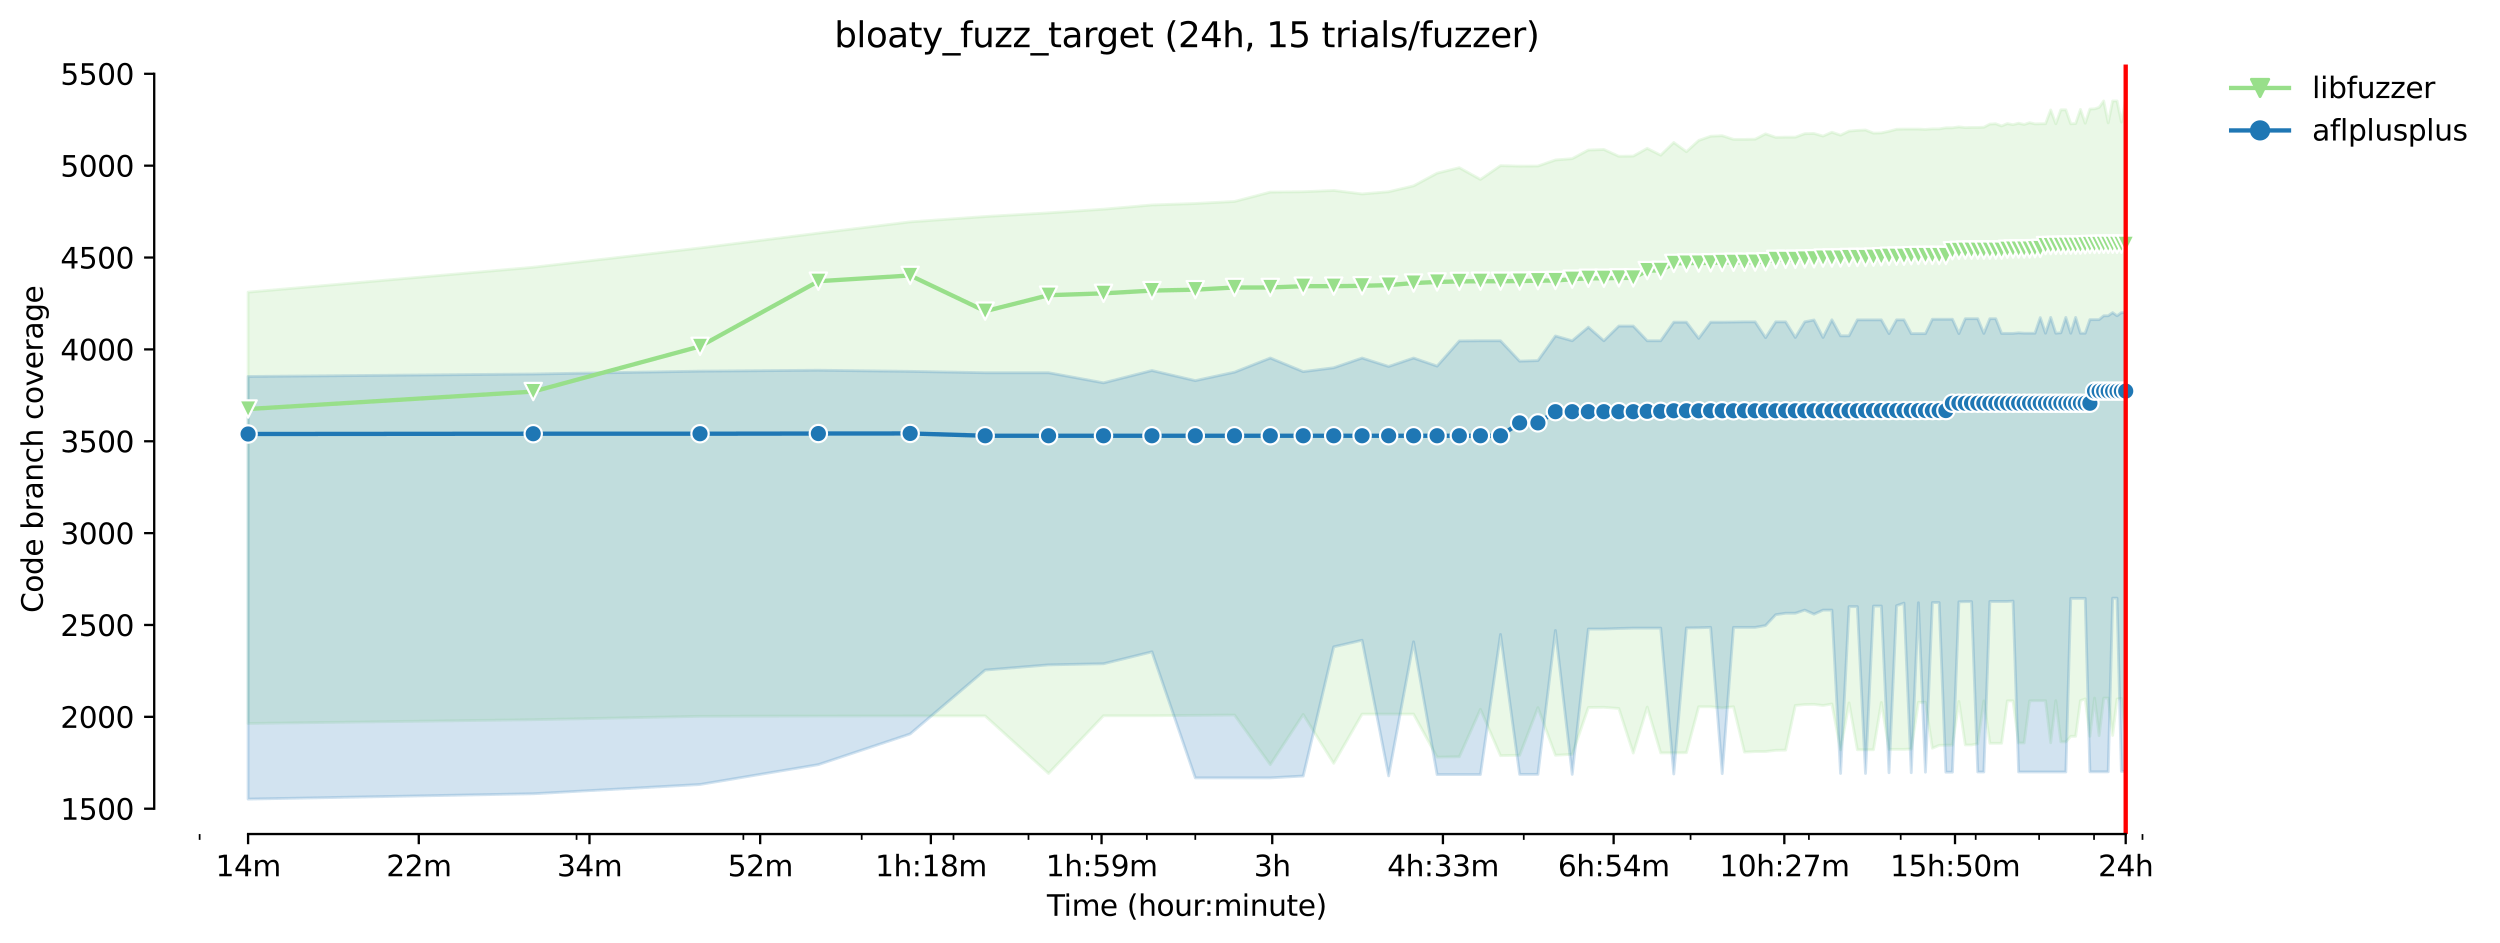 <?xml version="1.0" encoding="utf-8" standalone="no"?>
<!DOCTYPE svg PUBLIC "-//W3C//DTD SVG 1.1//EN"
  "http://www.w3.org/Graphics/SVG/1.1/DTD/svg11.dtd">
<svg height="325.986pt" version="1.1" viewBox="0 0 864.542 325.986" width="864.542pt" xmlns="http://www.w3.org/2000/svg" xmlns:xlink="http://www.w3.org/1999/xlink">
 <defs>
  <style type="text/css">*{stroke-linecap:butt;stroke-linejoin:round;}</style>
 </defs>
 <g id="figure_1">
  <g id="patch_1">
   <path d="M 0 325.986 
L 864.542 325.986 
L 864.542 0 
L 0 0 
z
" style="fill:#ffffff;"/>
  </g>
  <g id="axes_1">
   <g id="patch_2">
    <path d="M 53.328 288.43 
L 767.568 288.43 
L 767.568 22.318 
L 53.328 22.318 
z
" style="fill:#ffffff;"/>
   </g>
   <g id="PolyCollection_1">
    <defs>
     <path d="M 85.794 -224.953 
L 85.794 -75.798 
L 184.398 -77.101 
L 242.079 -78.276 
L 283.003 -78.371 
L 314.747 -78.403 
L 340.683 -78.403 
L 362.612 -58.516 
L 381.608 -78.467 
L 398.363 -78.467 
L 413.352 -78.594 
L 426.91 -78.721 
L 439.288 -61.566 
L 450.675 -78.911 
L 461.217 -62.01 
L 471.032 -79.038 
L 480.213 -79.038 
L 488.837 -79.038 
L 496.968 -64.171 
L 504.66 -64.298 
L 511.957 -80.69 
L 518.897 -64.679 
L 525.515 -64.806 
L 531.839 -81.262 
L 537.893 -64.806 
L 543.7 -65.124 
L 549.28 -81.326 
L 554.648 -81.389 
L 559.822 -80.992 
L 564.814 -65.568 
L 569.637 -81.453 
L 574.301 -65.632 
L 578.818 -65.632 
L 583.195 -65.696 
L 587.442 -81.58 
L 591.566 -81.58 
L 595.573 -81.183 
L 599.471 -81.58 
L 603.265 -65.886 
L 606.96 -66.077 
L 610.561 -66.077 
L 614.074 -66.522 
L 617.502 -66.585 
L 620.849 -82.025 
L 624.12 -82.342 
L 627.317 -82.406 
L 630.443 -82.012 
L 633.503 -82.533 
L 636.498 -66.712 
L 639.431 -82.914 
L 642.305 -66.712 
L 645.122 -66.712 
L 647.884 -66.712 
L 650.594 -83.041 
L 653.253 -66.839 
L 655.864 -66.839 
L 658.427 -66.839 
L 660.945 -66.966 
L 663.419 -83.105 
L 665.851 -83.105 
L 668.242 -67.22 
L 670.593 -68.237 
L 672.906 -68.301 
L 675.182 -68.301 
L 677.423 -83.423 
L 679.628 -68.364 
L 681.8 -68.364 
L 683.939 -68.809 
L 686.047 -83.613 
L 688.124 -68.936 
L 690.17 -68.936 
L 692.188 -68.936 
L 694.178 -83.613 
L 696.14 -83.613 
L 698.076 -69.063 
L 699.985 -69.063 
L 701.869 -83.613 
L 703.729 -83.677 
L 705.565 -83.677 
L 707.377 -83.677 
L 709.166 -69.127 
L 710.933 -83.677 
L 712.679 -69.444 
L 714.403 -69.444 
L 716.107 -71.35 
L 717.79 -71.35 
L 719.454 -83.677 
L 721.099 -84.312 
L 722.725 -71.35 
L 724.332 -84.566 
L 725.922 -71.605 
L 727.494 -84.566 
L 729.048 -84.566 
L 730.586 -71.668 
L 732.108 -84.247 
L 733.613 -84.433 
L 735.103 -71.795 
L 735.103 -291.572 
L 735.103 -291.572 
L 733.613 -283.757 
L 732.108 -291.064 
L 730.586 -291.064 
L 729.048 -283.503 
L 727.494 -291.064 
L 725.922 -288.84 
L 724.332 -288.332 
L 722.725 -288.268 
L 721.099 -283.376 
L 719.454 -288.141 
L 717.79 -283.249 
L 716.107 -283.185 
L 714.403 -288.014 
L 712.679 -288.014 
L 710.933 -283.185 
L 709.166 -287.951 
L 707.377 -283.201 
L 705.565 -283.185 
L 703.729 -283.134 
L 701.869 -283.566 
L 699.985 -282.931 
L 698.076 -283.376 
L 696.14 -282.868 
L 694.178 -283.249 
L 692.188 -282.423 
L 690.17 -283.185 
L 688.124 -283.058 
L 686.047 -281.978 
L 683.939 -281.915 
L 681.8 -281.915 
L 679.628 -281.851 
L 677.423 -282.105 
L 675.182 -281.787 
L 672.906 -281.787 
L 670.593 -281.406 
L 668.242 -281.406 
L 665.851 -281.216 
L 663.419 -281.343 
L 660.945 -281.343 
L 658.427 -281.343 
L 655.864 -281.279 
L 653.253 -280.58 
L 650.594 -280.008 
L 647.884 -279.945 
L 645.122 -281.025 
L 642.305 -280.898 
L 639.431 -280.644 
L 636.498 -279.246 
L 633.503 -280.263 
L 630.443 -278.928 
L 627.317 -279.818 
L 624.12 -279.754 
L 620.849 -278.547 
L 617.502 -278.547 
L 614.074 -278.483 
L 610.561 -279.691 
L 606.96 -277.848 
L 603.265 -277.785 
L 599.471 -277.785 
L 595.573 -279.055 
L 591.566 -278.865 
L 587.442 -277.403 
L 583.195 -273.528 
L 578.818 -276.704 
L 574.301 -272.32 
L 569.637 -274.671 
L 564.814 -272.003 
L 559.822 -271.939 
L 554.648 -274.29 
L 549.28 -274.099 
L 543.7 -271.113 
L 537.893 -270.668 
L 531.839 -268.572 
L 525.515 -268.533 
L 518.897 -268.699 
L 511.957 -263.933 
L 504.66 -268 
L 496.968 -266.094 
L 488.837 -261.71 
L 480.213 -259.676 
L 471.032 -258.914 
L 461.217 -260.121 
L 450.675 -259.676 
L 439.288 -259.549 
L 426.91 -256.309 
L 413.352 -255.61 
L 398.363 -255.102 
L 381.608 -253.64 
L 362.612 -252.369 
L 340.683 -251.099 
L 314.747 -249.256 
L 283.003 -245.359 
L 242.079 -240.234 
L 184.398 -233.562 
L 85.794 -224.953 
z
" id="mfa539bb239" style="stroke:#98df8a;stroke-opacity:0.2;"/>
    </defs>
    <g clip-path="url(#p4a8587c3fb)">
     <use style="fill:#98df8a;fill-opacity:0.2;stroke:#98df8a;stroke-opacity:0.2;" x="0" xlink:href="#mfa539bb239" y="325.986"/>
    </g>
   </g>
   <g id="PolyCollection_2">
    <defs>
     <path d="M 85.794 -195.789 
L 85.794 -49.652 
L 184.398 -51.495 
L 242.079 -54.704 
L 283.003 -61.566 
L 314.747 -72.176 
L 340.683 -94.264 
L 362.612 -96.067 
L 381.608 -96.453 
L 398.363 -100.578 
L 413.352 -56.991 
L 426.91 -56.991 
L 439.288 -56.991 
L 450.675 -57.626 
L 461.217 -102.293 
L 471.032 -104.581 
L 480.213 -57.69 
L 488.837 -104.039 
L 496.968 -58.135 
L 504.66 -58.135 
L 511.957 -58.135 
L 518.897 -106.58 
L 525.515 -58.198 
L 531.839 -58.198 
L 537.893 -107.948 
L 543.7 -58.198 
L 549.28 -108.456 
L 554.648 -108.456 
L 559.822 -108.647 
L 564.814 -108.774 
L 569.637 -108.774 
L 574.301 -108.774 
L 578.818 -58.325 
L 583.195 -108.838 
L 587.442 -108.901 
L 591.566 -109.028 
L 595.573 -58.452 
L 599.471 -109.028 
L 603.265 -109.028 
L 606.96 -109.028 
L 610.561 -109.664 
L 614.074 -113.412 
L 617.502 -113.921 
L 620.849 -113.921 
L 624.12 -115.001 
L 627.317 -113.587 
L 630.443 -115.001 
L 633.503 -115.001 
L 636.498 -58.516 
L 639.431 -116.208 
L 642.305 -116.208 
L 645.122 -58.516 
L 647.884 -116.399 
L 650.594 -116.399 
L 653.253 -58.77 
L 655.864 -116.526 
L 658.427 -117.415 
L 660.945 -58.77 
L 663.419 -117.542 
L 665.851 -58.961 
L 668.242 -117.606 
L 670.593 -117.606 
L 672.906 -58.961 
L 675.182 -58.961 
L 677.423 -117.86 
L 679.628 -117.924 
L 681.8 -117.924 
L 683.939 -59.024 
L 686.047 -59.024 
L 688.124 -117.987 
L 690.17 -117.987 
L 692.188 -117.987 
L 694.178 -117.987 
L 696.14 -118.114 
L 698.076 -59.024 
L 699.985 -59.024 
L 701.869 -59.024 
L 703.729 -59.024 
L 705.565 -59.024 
L 707.377 -59.024 
L 709.166 -59.024 
L 710.933 -59.024 
L 712.679 -59.024 
L 714.403 -59.024 
L 716.107 -119.067 
L 717.79 -119.067 
L 719.454 -119.067 
L 721.099 -119.067 
L 722.725 -59.088 
L 724.332 -59.088 
L 725.922 -59.088 
L 727.494 -59.088 
L 729.048 -59.088 
L 730.586 -119.131 
L 732.108 -119.131 
L 733.613 -59.215 
L 735.103 -59.215 
L 735.103 -217.868 
L 735.103 -217.868 
L 733.613 -217.868 
L 732.108 -216.788 
L 730.586 -217.868 
L 729.048 -216.788 
L 727.494 -216.788 
L 725.922 -215.454 
L 724.332 -215.454 
L 722.725 -215.454 
L 721.099 -210.752 
L 719.454 -210.752 
L 717.79 -216.216 
L 716.107 -210.752 
L 714.403 -216.216 
L 712.679 -210.889 
L 710.933 -210.752 
L 709.166 -216.216 
L 707.377 -210.752 
L 705.565 -216.153 
L 703.729 -210.752 
L 701.869 -210.752 
L 699.985 -210.752 
L 698.076 -210.886 
L 696.14 -210.689 
L 694.178 -210.689 
L 692.188 -210.689 
L 690.17 -215.772 
L 688.124 -215.772 
L 686.047 -210.689 
L 683.939 -215.772 
L 681.8 -215.772 
L 679.628 -215.772 
L 677.423 -210.625 
L 675.182 -215.581 
L 672.906 -215.581 
L 670.593 -215.581 
L 668.242 -215.581 
L 665.851 -210.625 
L 663.419 -210.625 
L 660.945 -210.625 
L 658.427 -215.39 
L 655.864 -215.39 
L 653.253 -210.625 
L 650.594 -215.39 
L 647.884 -215.39 
L 645.122 -215.39 
L 642.305 -215.39 
L 639.431 -209.863 
L 636.498 -209.863 
L 633.503 -215.39 
L 630.443 -209.291 
L 627.317 -215.327 
L 624.12 -214.692 
L 620.849 -209.291 
L 617.502 -214.692 
L 614.074 -214.692 
L 610.561 -209.227 
L 606.96 -214.692 
L 603.265 -214.692 
L 599.471 -214.628 
L 595.573 -214.564 
L 591.566 -214.564 
L 587.442 -208.973 
L 583.195 -214.564 
L 578.818 -214.564 
L 574.301 -208.147 
L 569.637 -208.147 
L 564.814 -213.23 
L 559.822 -213.23 
L 554.648 -208.147 
L 549.28 -212.849 
L 543.7 -208.147 
L 537.893 -209.799 
L 531.839 -201.285 
L 525.515 -201.094 
L 518.897 -208.147 
L 511.957 -208.147 
L 504.66 -208.084 
L 496.968 -199.379 
L 488.837 -202.175 
L 480.213 -199.252 
L 471.032 -202.175 
L 461.217 -198.807 
L 450.675 -197.473 
L 439.288 -202.175 
L 426.91 -197.282 
L 413.352 -194.359 
L 398.363 -197.854 
L 381.608 -193.597 
L 362.612 -197.092 
L 340.683 -197.092 
L 314.747 -197.559 
L 283.003 -197.949 
L 242.079 -197.632 
L 184.398 -196.647 
L 85.794 -195.789 
z
" id="m01e347e170" style="stroke:#1f77b4;stroke-opacity:0.2;"/>
    </defs>
    <g clip-path="url(#p4a8587c3fb)">
     <use style="fill:#1f77b4;fill-opacity:0.2;stroke:#1f77b4;stroke-opacity:0.2;" x="0" xlink:href="#m01e347e170" y="325.986"/>
    </g>
   </g>
   <g id="matplotlib.axis_1">
    <g id="xtick_1">
     <g id="line2d_1">
      <defs>
       <path d="M 0 0 
L 0 3.5 
" id="m2c80f9c58e" style="stroke:#000000;stroke-width:0.8;"/>
      </defs>
      <g>
       <use style="stroke:#000000;stroke-width:0.8;" x="85.794" xlink:href="#m2c80f9c58e" y="288.43"/>
      </g>
     </g>
     <g id="text_1">
      <!-- 14m -->
      <g transform="translate(74.561 303.029)scale(0.1 -0.1)">
       <defs>
        <path d="M 794 531 
L 1825 531 
L 1825 4091 
L 703 3866 
L 703 4441 
L 1819 4666 
L 2450 4666 
L 2450 531 
L 3481 531 
L 3481 0 
L 794 0 
L 794 531 
z
" id="DejaVuSans-31" transform="scale(0.016)"/>
        <path d="M 2419 4116 
L 825 1625 
L 2419 1625 
L 2419 4116 
z
M 2253 4666 
L 3047 4666 
L 3047 1625 
L 3713 1625 
L 3713 1100 
L 3047 1100 
L 3047 0 
L 2419 0 
L 2419 1100 
L 313 1100 
L 313 1709 
L 2253 4666 
z
" id="DejaVuSans-34" transform="scale(0.016)"/>
        <path d="M 3328 2828 
Q 3544 3216 3844 3400 
Q 4144 3584 4550 3584 
Q 5097 3584 5394 3201 
Q 5691 2819 5691 2113 
L 5691 0 
L 5113 0 
L 5113 2094 
Q 5113 2597 4934 2840 
Q 4756 3084 4391 3084 
Q 3944 3084 3684 2787 
Q 3425 2491 3425 1978 
L 3425 0 
L 2847 0 
L 2847 2094 
Q 2847 2600 2669 2842 
Q 2491 3084 2119 3084 
Q 1678 3084 1418 2786 
Q 1159 2488 1159 1978 
L 1159 0 
L 581 0 
L 581 3500 
L 1159 3500 
L 1159 2956 
Q 1356 3278 1631 3431 
Q 1906 3584 2284 3584 
Q 2666 3584 2933 3390 
Q 3200 3197 3328 2828 
z
" id="DejaVuSans-6d" transform="scale(0.016)"/>
       </defs>
       <use xlink:href="#DejaVuSans-31"/>
       <use x="63.623" xlink:href="#DejaVuSans-34"/>
       <use x="127.246" xlink:href="#DejaVuSans-6d"/>
      </g>
     </g>
    </g>
    <g id="xtick_2">
     <g id="line2d_2">
      <g>
       <use style="stroke:#000000;stroke-width:0.8;" x="144.822" xlink:href="#m2c80f9c58e" y="288.43"/>
      </g>
     </g>
     <g id="text_2">
      <!-- 22m -->
      <g transform="translate(133.589 303.029)scale(0.1 -0.1)">
       <defs>
        <path d="M 1228 531 
L 3431 531 
L 3431 0 
L 469 0 
L 469 531 
Q 828 903 1448 1529 
Q 2069 2156 2228 2338 
Q 2531 2678 2651 2914 
Q 2772 3150 2772 3378 
Q 2772 3750 2511 3984 
Q 2250 4219 1831 4219 
Q 1534 4219 1204 4116 
Q 875 4013 500 3803 
L 500 4441 
Q 881 4594 1212 4672 
Q 1544 4750 1819 4750 
Q 2544 4750 2975 4387 
Q 3406 4025 3406 3419 
Q 3406 3131 3298 2873 
Q 3191 2616 2906 2266 
Q 2828 2175 2409 1742 
Q 1991 1309 1228 531 
z
" id="DejaVuSans-32" transform="scale(0.016)"/>
       </defs>
       <use xlink:href="#DejaVuSans-32"/>
       <use x="63.623" xlink:href="#DejaVuSans-32"/>
       <use x="127.246" xlink:href="#DejaVuSans-6d"/>
      </g>
     </g>
    </g>
    <g id="xtick_3">
     <g id="line2d_3">
      <g>
       <use style="stroke:#000000;stroke-width:0.8;" x="203.85" xlink:href="#m2c80f9c58e" y="288.43"/>
      </g>
     </g>
     <g id="text_3">
      <!-- 34m -->
      <g transform="translate(192.617 303.029)scale(0.1 -0.1)">
       <defs>
        <path d="M 2597 2516 
Q 3050 2419 3304 2112 
Q 3559 1806 3559 1356 
Q 3559 666 3084 287 
Q 2609 -91 1734 -91 
Q 1441 -91 1130 -33 
Q 819 25 488 141 
L 488 750 
Q 750 597 1062 519 
Q 1375 441 1716 441 
Q 2309 441 2620 675 
Q 2931 909 2931 1356 
Q 2931 1769 2642 2001 
Q 2353 2234 1838 2234 
L 1294 2234 
L 1294 2753 
L 1863 2753 
Q 2328 2753 2575 2939 
Q 2822 3125 2822 3475 
Q 2822 3834 2567 4026 
Q 2313 4219 1838 4219 
Q 1578 4219 1281 4162 
Q 984 4106 628 3988 
L 628 4550 
Q 988 4650 1302 4700 
Q 1616 4750 1894 4750 
Q 2613 4750 3031 4423 
Q 3450 4097 3450 3541 
Q 3450 3153 3228 2886 
Q 3006 2619 2597 2516 
z
" id="DejaVuSans-33" transform="scale(0.016)"/>
       </defs>
       <use xlink:href="#DejaVuSans-33"/>
       <use x="63.623" xlink:href="#DejaVuSans-34"/>
       <use x="127.246" xlink:href="#DejaVuSans-6d"/>
      </g>
     </g>
    </g>
    <g id="xtick_4">
     <g id="line2d_4">
      <g>
       <use style="stroke:#000000;stroke-width:0.8;" x="262.878" xlink:href="#m2c80f9c58e" y="288.43"/>
      </g>
     </g>
     <g id="text_4">
      <!-- 52m -->
      <g transform="translate(251.646 303.029)scale(0.1 -0.1)">
       <defs>
        <path d="M 691 4666 
L 3169 4666 
L 3169 4134 
L 1269 4134 
L 1269 2991 
Q 1406 3038 1543 3061 
Q 1681 3084 1819 3084 
Q 2600 3084 3056 2656 
Q 3513 2228 3513 1497 
Q 3513 744 3044 326 
Q 2575 -91 1722 -91 
Q 1428 -91 1123 -41 
Q 819 9 494 109 
L 494 744 
Q 775 591 1075 516 
Q 1375 441 1709 441 
Q 2250 441 2565 725 
Q 2881 1009 2881 1497 
Q 2881 1984 2565 2268 
Q 2250 2553 1709 2553 
Q 1456 2553 1204 2497 
Q 953 2441 691 2322 
L 691 4666 
z
" id="DejaVuSans-35" transform="scale(0.016)"/>
       </defs>
       <use xlink:href="#DejaVuSans-35"/>
       <use x="63.623" xlink:href="#DejaVuSans-32"/>
       <use x="127.246" xlink:href="#DejaVuSans-6d"/>
      </g>
     </g>
    </g>
    <g id="xtick_5">
     <g id="line2d_5">
      <g>
       <use style="stroke:#000000;stroke-width:0.8;" x="321.907" xlink:href="#m2c80f9c58e" y="288.43"/>
      </g>
     </g>
     <g id="text_5">
      <!-- 1h:18m -->
      <g transform="translate(302.639 303.029)scale(0.1 -0.1)">
       <defs>
        <path d="M 3513 2113 
L 3513 0 
L 2938 0 
L 2938 2094 
Q 2938 2591 2744 2837 
Q 2550 3084 2163 3084 
Q 1697 3084 1428 2787 
Q 1159 2491 1159 1978 
L 1159 0 
L 581 0 
L 581 4863 
L 1159 4863 
L 1159 2956 
Q 1366 3272 1645 3428 
Q 1925 3584 2291 3584 
Q 2894 3584 3203 3211 
Q 3513 2838 3513 2113 
z
" id="DejaVuSans-68" transform="scale(0.016)"/>
        <path d="M 750 794 
L 1409 794 
L 1409 0 
L 750 0 
L 750 794 
z
M 750 3309 
L 1409 3309 
L 1409 2516 
L 750 2516 
L 750 3309 
z
" id="DejaVuSans-3a" transform="scale(0.016)"/>
        <path d="M 2034 2216 
Q 1584 2216 1326 1975 
Q 1069 1734 1069 1313 
Q 1069 891 1326 650 
Q 1584 409 2034 409 
Q 2484 409 2743 651 
Q 3003 894 3003 1313 
Q 3003 1734 2745 1975 
Q 2488 2216 2034 2216 
z
M 1403 2484 
Q 997 2584 770 2862 
Q 544 3141 544 3541 
Q 544 4100 942 4425 
Q 1341 4750 2034 4750 
Q 2731 4750 3128 4425 
Q 3525 4100 3525 3541 
Q 3525 3141 3298 2862 
Q 3072 2584 2669 2484 
Q 3125 2378 3379 2068 
Q 3634 1759 3634 1313 
Q 3634 634 3220 271 
Q 2806 -91 2034 -91 
Q 1263 -91 848 271 
Q 434 634 434 1313 
Q 434 1759 690 2068 
Q 947 2378 1403 2484 
z
M 1172 3481 
Q 1172 3119 1398 2916 
Q 1625 2713 2034 2713 
Q 2441 2713 2670 2916 
Q 2900 3119 2900 3481 
Q 2900 3844 2670 4047 
Q 2441 4250 2034 4250 
Q 1625 4250 1398 4047 
Q 1172 3844 1172 3481 
z
" id="DejaVuSans-38" transform="scale(0.016)"/>
       </defs>
       <use xlink:href="#DejaVuSans-31"/>
       <use x="63.623" xlink:href="#DejaVuSans-68"/>
       <use x="127.002" xlink:href="#DejaVuSans-3a"/>
       <use x="160.693" xlink:href="#DejaVuSans-31"/>
       <use x="224.316" xlink:href="#DejaVuSans-38"/>
       <use x="287.939" xlink:href="#DejaVuSans-6d"/>
      </g>
     </g>
    </g>
    <g id="xtick_6">
     <g id="line2d_6">
      <g>
       <use style="stroke:#000000;stroke-width:0.8;" x="380.935" xlink:href="#m2c80f9c58e" y="288.43"/>
      </g>
     </g>
     <g id="text_6">
      <!-- 1h:59m -->
      <g transform="translate(361.668 303.029)scale(0.1 -0.1)">
       <defs>
        <path d="M 703 97 
L 703 672 
Q 941 559 1184 500 
Q 1428 441 1663 441 
Q 2288 441 2617 861 
Q 2947 1281 2994 2138 
Q 2813 1869 2534 1725 
Q 2256 1581 1919 1581 
Q 1219 1581 811 2004 
Q 403 2428 403 3163 
Q 403 3881 828 4315 
Q 1253 4750 1959 4750 
Q 2769 4750 3195 4129 
Q 3622 3509 3622 2328 
Q 3622 1225 3098 567 
Q 2575 -91 1691 -91 
Q 1453 -91 1209 -44 
Q 966 3 703 97 
z
M 1959 2075 
Q 2384 2075 2632 2365 
Q 2881 2656 2881 3163 
Q 2881 3666 2632 3958 
Q 2384 4250 1959 4250 
Q 1534 4250 1286 3958 
Q 1038 3666 1038 3163 
Q 1038 2656 1286 2365 
Q 1534 2075 1959 2075 
z
" id="DejaVuSans-39" transform="scale(0.016)"/>
       </defs>
       <use xlink:href="#DejaVuSans-31"/>
       <use x="63.623" xlink:href="#DejaVuSans-68"/>
       <use x="127.002" xlink:href="#DejaVuSans-3a"/>
       <use x="160.693" xlink:href="#DejaVuSans-35"/>
       <use x="224.316" xlink:href="#DejaVuSans-39"/>
       <use x="287.939" xlink:href="#DejaVuSans-6d"/>
      </g>
     </g>
    </g>
    <g id="xtick_7">
     <g id="line2d_7">
      <g>
       <use style="stroke:#000000;stroke-width:0.8;" x="439.963" xlink:href="#m2c80f9c58e" y="288.43"/>
      </g>
     </g>
     <g id="text_7">
      <!-- 3h -->
      <g transform="translate(433.613 303.029)scale(0.1 -0.1)">
       <use xlink:href="#DejaVuSans-33"/>
       <use x="63.623" xlink:href="#DejaVuSans-68"/>
      </g>
     </g>
    </g>
    <g id="xtick_8">
     <g id="line2d_8">
      <g>
       <use style="stroke:#000000;stroke-width:0.8;" x="498.991" xlink:href="#m2c80f9c58e" y="288.43"/>
      </g>
     </g>
     <g id="text_8">
      <!-- 4h:33m -->
      <g transform="translate(479.724 303.029)scale(0.1 -0.1)">
       <use xlink:href="#DejaVuSans-34"/>
       <use x="63.623" xlink:href="#DejaVuSans-68"/>
       <use x="127.002" xlink:href="#DejaVuSans-3a"/>
       <use x="160.693" xlink:href="#DejaVuSans-33"/>
       <use x="224.316" xlink:href="#DejaVuSans-33"/>
       <use x="287.939" xlink:href="#DejaVuSans-6d"/>
      </g>
     </g>
    </g>
    <g id="xtick_9">
     <g id="line2d_9">
      <g>
       <use style="stroke:#000000;stroke-width:0.8;" x="558.02" xlink:href="#m2c80f9c58e" y="288.43"/>
      </g>
     </g>
     <g id="text_9">
      <!-- 6h:54m -->
      <g transform="translate(538.752 303.029)scale(0.1 -0.1)">
       <defs>
        <path d="M 2113 2584 
Q 1688 2584 1439 2293 
Q 1191 2003 1191 1497 
Q 1191 994 1439 701 
Q 1688 409 2113 409 
Q 2538 409 2786 701 
Q 3034 994 3034 1497 
Q 3034 2003 2786 2293 
Q 2538 2584 2113 2584 
z
M 3366 4563 
L 3366 3988 
Q 3128 4100 2886 4159 
Q 2644 4219 2406 4219 
Q 1781 4219 1451 3797 
Q 1122 3375 1075 2522 
Q 1259 2794 1537 2939 
Q 1816 3084 2150 3084 
Q 2853 3084 3261 2657 
Q 3669 2231 3669 1497 
Q 3669 778 3244 343 
Q 2819 -91 2113 -91 
Q 1303 -91 875 529 
Q 447 1150 447 2328 
Q 447 3434 972 4092 
Q 1497 4750 2381 4750 
Q 2619 4750 2861 4703 
Q 3103 4656 3366 4563 
z
" id="DejaVuSans-36" transform="scale(0.016)"/>
       </defs>
       <use xlink:href="#DejaVuSans-36"/>
       <use x="63.623" xlink:href="#DejaVuSans-68"/>
       <use x="127.002" xlink:href="#DejaVuSans-3a"/>
       <use x="160.693" xlink:href="#DejaVuSans-35"/>
       <use x="224.316" xlink:href="#DejaVuSans-34"/>
       <use x="287.939" xlink:href="#DejaVuSans-6d"/>
      </g>
     </g>
    </g>
    <g id="xtick_10">
     <g id="line2d_10">
      <g>
       <use style="stroke:#000000;stroke-width:0.8;" x="617.048" xlink:href="#m2c80f9c58e" y="288.43"/>
      </g>
     </g>
     <g id="text_10">
      <!-- 10h:27m -->
      <g transform="translate(594.599 303.029)scale(0.1 -0.1)">
       <defs>
        <path d="M 2034 4250 
Q 1547 4250 1301 3770 
Q 1056 3291 1056 2328 
Q 1056 1369 1301 889 
Q 1547 409 2034 409 
Q 2525 409 2770 889 
Q 3016 1369 3016 2328 
Q 3016 3291 2770 3770 
Q 2525 4250 2034 4250 
z
M 2034 4750 
Q 2819 4750 3233 4129 
Q 3647 3509 3647 2328 
Q 3647 1150 3233 529 
Q 2819 -91 2034 -91 
Q 1250 -91 836 529 
Q 422 1150 422 2328 
Q 422 3509 836 4129 
Q 1250 4750 2034 4750 
z
" id="DejaVuSans-30" transform="scale(0.016)"/>
        <path d="M 525 4666 
L 3525 4666 
L 3525 4397 
L 1831 0 
L 1172 0 
L 2766 4134 
L 525 4134 
L 525 4666 
z
" id="DejaVuSans-37" transform="scale(0.016)"/>
       </defs>
       <use xlink:href="#DejaVuSans-31"/>
       <use x="63.623" xlink:href="#DejaVuSans-30"/>
       <use x="127.246" xlink:href="#DejaVuSans-68"/>
       <use x="190.625" xlink:href="#DejaVuSans-3a"/>
       <use x="224.316" xlink:href="#DejaVuSans-32"/>
       <use x="287.939" xlink:href="#DejaVuSans-37"/>
       <use x="351.562" xlink:href="#DejaVuSans-6d"/>
      </g>
     </g>
    </g>
    <g id="xtick_11">
     <g id="line2d_11">
      <g>
       <use style="stroke:#000000;stroke-width:0.8;" x="676.076" xlink:href="#m2c80f9c58e" y="288.43"/>
      </g>
     </g>
     <g id="text_11">
      <!-- 15h:50m -->
      <g transform="translate(653.628 303.029)scale(0.1 -0.1)">
       <use xlink:href="#DejaVuSans-31"/>
       <use x="63.623" xlink:href="#DejaVuSans-35"/>
       <use x="127.246" xlink:href="#DejaVuSans-68"/>
       <use x="190.625" xlink:href="#DejaVuSans-3a"/>
       <use x="224.316" xlink:href="#DejaVuSans-35"/>
       <use x="287.939" xlink:href="#DejaVuSans-30"/>
       <use x="351.562" xlink:href="#DejaVuSans-6d"/>
      </g>
     </g>
    </g>
    <g id="xtick_12">
     <g id="line2d_12">
      <g>
       <use style="stroke:#000000;stroke-width:0.8;" x="735.104" xlink:href="#m2c80f9c58e" y="288.43"/>
      </g>
     </g>
     <g id="text_12">
      <!-- 24h -->
      <g transform="translate(725.573 303.029)scale(0.1 -0.1)">
       <use xlink:href="#DejaVuSans-32"/>
       <use x="63.623" xlink:href="#DejaVuSans-34"/>
       <use x="127.246" xlink:href="#DejaVuSans-68"/>
      </g>
     </g>
    </g>
    <g id="xtick_13">
     <g id="line2d_13">
      <defs>
       <path d="M 0 0 
L 0 2 
" id="m3798515f36" style="stroke:#000000;stroke-width:0.6;"/>
      </defs>
      <g>
       <use style="stroke:#000000;stroke-width:0.6;" x="69.038" xlink:href="#m3798515f36" y="288.43"/>
      </g>
     </g>
    </g>
    <g id="xtick_14">
     <g id="line2d_14">
      <g>
       <use style="stroke:#000000;stroke-width:0.6;" x="199.387" xlink:href="#m3798515f36" y="288.43"/>
      </g>
     </g>
    </g>
    <g id="xtick_15">
     <g id="line2d_15">
      <g>
       <use style="stroke:#000000;stroke-width:0.6;" x="257.067" xlink:href="#m3798515f36" y="288.43"/>
      </g>
     </g>
    </g>
    <g id="xtick_16">
     <g id="line2d_16">
      <g>
       <use style="stroke:#000000;stroke-width:0.6;" x="297.991" xlink:href="#m3798515f36" y="288.43"/>
      </g>
     </g>
    </g>
    <g id="xtick_17">
     <g id="line2d_17">
      <g>
       <use style="stroke:#000000;stroke-width:0.6;" x="329.735" xlink:href="#m3798515f36" y="288.43"/>
      </g>
     </g>
    </g>
    <g id="xtick_18">
     <g id="line2d_18">
      <g>
       <use style="stroke:#000000;stroke-width:0.6;" x="355.672" xlink:href="#m3798515f36" y="288.43"/>
      </g>
     </g>
    </g>
    <g id="xtick_19">
     <g id="line2d_19">
      <g>
       <use style="stroke:#000000;stroke-width:0.6;" x="377.601" xlink:href="#m3798515f36" y="288.43"/>
      </g>
     </g>
    </g>
    <g id="xtick_20">
     <g id="line2d_20">
      <g>
       <use style="stroke:#000000;stroke-width:0.6;" x="396.596" xlink:href="#m3798515f36" y="288.43"/>
      </g>
     </g>
    </g>
    <g id="xtick_21">
     <g id="line2d_21">
      <g>
       <use style="stroke:#000000;stroke-width:0.6;" x="413.352" xlink:href="#m3798515f36" y="288.43"/>
      </g>
     </g>
    </g>
    <g id="xtick_22">
     <g id="line2d_22">
      <g>
       <use style="stroke:#000000;stroke-width:0.6;" x="526.945" xlink:href="#m3798515f36" y="288.43"/>
      </g>
     </g>
    </g>
    <g id="xtick_23">
     <g id="line2d_23">
      <g>
       <use style="stroke:#000000;stroke-width:0.6;" x="584.625" xlink:href="#m3798515f36" y="288.43"/>
      </g>
     </g>
    </g>
    <g id="xtick_24">
     <g id="line2d_24">
      <g>
       <use style="stroke:#000000;stroke-width:0.6;" x="625.55" xlink:href="#m3798515f36" y="288.43"/>
      </g>
     </g>
    </g>
    <g id="xtick_25">
     <g id="line2d_25">
      <g>
       <use style="stroke:#000000;stroke-width:0.6;" x="657.293" xlink:href="#m3798515f36" y="288.43"/>
      </g>
     </g>
    </g>
    <g id="xtick_26">
     <g id="line2d_26">
      <g>
       <use style="stroke:#000000;stroke-width:0.6;" x="683.23" xlink:href="#m3798515f36" y="288.43"/>
      </g>
     </g>
    </g>
    <g id="xtick_27">
     <g id="line2d_27">
      <g>
       <use style="stroke:#000000;stroke-width:0.6;" x="705.159" xlink:href="#m3798515f36" y="288.43"/>
      </g>
     </g>
    </g>
    <g id="xtick_28">
     <g id="line2d_28">
      <g>
       <use style="stroke:#000000;stroke-width:0.6;" x="724.154" xlink:href="#m3798515f36" y="288.43"/>
      </g>
     </g>
    </g>
    <g id="xtick_29">
     <g id="line2d_29">
      <g>
       <use style="stroke:#000000;stroke-width:0.6;" x="740.91" xlink:href="#m3798515f36" y="288.43"/>
      </g>
     </g>
    </g>
    <g id="text_13">
     <!-- Time (hour:minute) -->
     <g transform="translate(362.041 316.707)scale(0.1 -0.1)">
      <defs>
       <path d="M -19 4666 
L 3928 4666 
L 3928 4134 
L 2272 4134 
L 2272 0 
L 1638 0 
L 1638 4134 
L -19 4134 
L -19 4666 
z
" id="DejaVuSans-54" transform="scale(0.016)"/>
       <path d="M 603 3500 
L 1178 3500 
L 1178 0 
L 603 0 
L 603 3500 
z
M 603 4863 
L 1178 4863 
L 1178 4134 
L 603 4134 
L 603 4863 
z
" id="DejaVuSans-69" transform="scale(0.016)"/>
       <path d="M 3597 1894 
L 3597 1613 
L 953 1613 
Q 991 1019 1311 708 
Q 1631 397 2203 397 
Q 2534 397 2845 478 
Q 3156 559 3463 722 
L 3463 178 
Q 3153 47 2828 -22 
Q 2503 -91 2169 -91 
Q 1331 -91 842 396 
Q 353 884 353 1716 
Q 353 2575 817 3079 
Q 1281 3584 2069 3584 
Q 2775 3584 3186 3129 
Q 3597 2675 3597 1894 
z
M 3022 2063 
Q 3016 2534 2758 2815 
Q 2500 3097 2075 3097 
Q 1594 3097 1305 2825 
Q 1016 2553 972 2059 
L 3022 2063 
z
" id="DejaVuSans-65" transform="scale(0.016)"/>
       <path id="DejaVuSans-20" transform="scale(0.016)"/>
       <path d="M 1984 4856 
Q 1566 4138 1362 3434 
Q 1159 2731 1159 2009 
Q 1159 1288 1364 580 
Q 1569 -128 1984 -844 
L 1484 -844 
Q 1016 -109 783 600 
Q 550 1309 550 2009 
Q 550 2706 781 3412 
Q 1013 4119 1484 4856 
L 1984 4856 
z
" id="DejaVuSans-28" transform="scale(0.016)"/>
       <path d="M 1959 3097 
Q 1497 3097 1228 2736 
Q 959 2375 959 1747 
Q 959 1119 1226 758 
Q 1494 397 1959 397 
Q 2419 397 2687 759 
Q 2956 1122 2956 1747 
Q 2956 2369 2687 2733 
Q 2419 3097 1959 3097 
z
M 1959 3584 
Q 2709 3584 3137 3096 
Q 3566 2609 3566 1747 
Q 3566 888 3137 398 
Q 2709 -91 1959 -91 
Q 1206 -91 779 398 
Q 353 888 353 1747 
Q 353 2609 779 3096 
Q 1206 3584 1959 3584 
z
" id="DejaVuSans-6f" transform="scale(0.016)"/>
       <path d="M 544 1381 
L 544 3500 
L 1119 3500 
L 1119 1403 
Q 1119 906 1312 657 
Q 1506 409 1894 409 
Q 2359 409 2629 706 
Q 2900 1003 2900 1516 
L 2900 3500 
L 3475 3500 
L 3475 0 
L 2900 0 
L 2900 538 
Q 2691 219 2414 64 
Q 2138 -91 1772 -91 
Q 1169 -91 856 284 
Q 544 659 544 1381 
z
M 1991 3584 
L 1991 3584 
z
" id="DejaVuSans-75" transform="scale(0.016)"/>
       <path d="M 2631 2963 
Q 2534 3019 2420 3045 
Q 2306 3072 2169 3072 
Q 1681 3072 1420 2755 
Q 1159 2438 1159 1844 
L 1159 0 
L 581 0 
L 581 3500 
L 1159 3500 
L 1159 2956 
Q 1341 3275 1631 3429 
Q 1922 3584 2338 3584 
Q 2397 3584 2469 3576 
Q 2541 3569 2628 3553 
L 2631 2963 
z
" id="DejaVuSans-72" transform="scale(0.016)"/>
       <path d="M 3513 2113 
L 3513 0 
L 2938 0 
L 2938 2094 
Q 2938 2591 2744 2837 
Q 2550 3084 2163 3084 
Q 1697 3084 1428 2787 
Q 1159 2491 1159 1978 
L 1159 0 
L 581 0 
L 581 3500 
L 1159 3500 
L 1159 2956 
Q 1366 3272 1645 3428 
Q 1925 3584 2291 3584 
Q 2894 3584 3203 3211 
Q 3513 2838 3513 2113 
z
" id="DejaVuSans-6e" transform="scale(0.016)"/>
       <path d="M 1172 4494 
L 1172 3500 
L 2356 3500 
L 2356 3053 
L 1172 3053 
L 1172 1153 
Q 1172 725 1289 603 
Q 1406 481 1766 481 
L 2356 481 
L 2356 0 
L 1766 0 
Q 1100 0 847 248 
Q 594 497 594 1153 
L 594 3053 
L 172 3053 
L 172 3500 
L 594 3500 
L 594 4494 
L 1172 4494 
z
" id="DejaVuSans-74" transform="scale(0.016)"/>
       <path d="M 513 4856 
L 1013 4856 
Q 1481 4119 1714 3412 
Q 1947 2706 1947 2009 
Q 1947 1309 1714 600 
Q 1481 -109 1013 -844 
L 513 -844 
Q 928 -128 1133 580 
Q 1338 1288 1338 2009 
Q 1338 2731 1133 3434 
Q 928 4138 513 4856 
z
" id="DejaVuSans-29" transform="scale(0.016)"/>
      </defs>
      <use xlink:href="#DejaVuSans-54"/>
      <use x="57.959" xlink:href="#DejaVuSans-69"/>
      <use x="85.742" xlink:href="#DejaVuSans-6d"/>
      <use x="183.154" xlink:href="#DejaVuSans-65"/>
      <use x="244.678" xlink:href="#DejaVuSans-20"/>
      <use x="276.465" xlink:href="#DejaVuSans-28"/>
      <use x="315.479" xlink:href="#DejaVuSans-68"/>
      <use x="378.857" xlink:href="#DejaVuSans-6f"/>
      <use x="440.039" xlink:href="#DejaVuSans-75"/>
      <use x="503.418" xlink:href="#DejaVuSans-72"/>
      <use x="542.781" xlink:href="#DejaVuSans-3a"/>
      <use x="576.473" xlink:href="#DejaVuSans-6d"/>
      <use x="673.885" xlink:href="#DejaVuSans-69"/>
      <use x="701.668" xlink:href="#DejaVuSans-6e"/>
      <use x="765.047" xlink:href="#DejaVuSans-75"/>
      <use x="828.426" xlink:href="#DejaVuSans-74"/>
      <use x="867.635" xlink:href="#DejaVuSans-65"/>
      <use x="929.158" xlink:href="#DejaVuSans-29"/>
     </g>
    </g>
   </g>
   <g id="matplotlib.axis_2">
    <g id="ytick_1">
     <g id="line2d_30">
      <defs>
       <path d="M 0 0 
L -3.5 0 
" id="m11e9d02d42" style="stroke:#000000;stroke-width:0.8;"/>
      </defs>
      <g>
       <use style="stroke:#000000;stroke-width:0.8;" x="53.328" xlink:href="#m11e9d02d42" y="279.67"/>
      </g>
     </g>
     <g id="text_14">
      <!-- 1500 -->
      <g transform="translate(20.878 283.469)scale(0.1 -0.1)">
       <use xlink:href="#DejaVuSans-31"/>
       <use x="63.623" xlink:href="#DejaVuSans-35"/>
       <use x="127.246" xlink:href="#DejaVuSans-30"/>
       <use x="190.869" xlink:href="#DejaVuSans-30"/>
      </g>
     </g>
    </g>
    <g id="ytick_2">
     <g id="line2d_31">
      <g>
       <use style="stroke:#000000;stroke-width:0.8;" x="53.328" xlink:href="#m11e9d02d42" y="247.901"/>
      </g>
     </g>
     <g id="text_15">
      <!-- 2000 -->
      <g transform="translate(20.878 251.7)scale(0.1 -0.1)">
       <use xlink:href="#DejaVuSans-32"/>
       <use x="63.623" xlink:href="#DejaVuSans-30"/>
       <use x="127.246" xlink:href="#DejaVuSans-30"/>
       <use x="190.869" xlink:href="#DejaVuSans-30"/>
      </g>
     </g>
    </g>
    <g id="ytick_3">
     <g id="line2d_32">
      <g>
       <use style="stroke:#000000;stroke-width:0.8;" x="53.328" xlink:href="#m11e9d02d42" y="216.132"/>
      </g>
     </g>
     <g id="text_16">
      <!-- 2500 -->
      <g transform="translate(20.878 219.931)scale(0.1 -0.1)">
       <use xlink:href="#DejaVuSans-32"/>
       <use x="63.623" xlink:href="#DejaVuSans-35"/>
       <use x="127.246" xlink:href="#DejaVuSans-30"/>
       <use x="190.869" xlink:href="#DejaVuSans-30"/>
      </g>
     </g>
    </g>
    <g id="ytick_4">
     <g id="line2d_33">
      <g>
       <use style="stroke:#000000;stroke-width:0.8;" x="53.328" xlink:href="#m11e9d02d42" y="184.363"/>
      </g>
     </g>
     <g id="text_17">
      <!-- 3000 -->
      <g transform="translate(20.878 188.162)scale(0.1 -0.1)">
       <use xlink:href="#DejaVuSans-33"/>
       <use x="63.623" xlink:href="#DejaVuSans-30"/>
       <use x="127.246" xlink:href="#DejaVuSans-30"/>
       <use x="190.869" xlink:href="#DejaVuSans-30"/>
      </g>
     </g>
    </g>
    <g id="ytick_5">
     <g id="line2d_34">
      <g>
       <use style="stroke:#000000;stroke-width:0.8;" x="53.328" xlink:href="#m11e9d02d42" y="152.594"/>
      </g>
     </g>
     <g id="text_18">
      <!-- 3500 -->
      <g transform="translate(20.878 156.394)scale(0.1 -0.1)">
       <use xlink:href="#DejaVuSans-33"/>
       <use x="63.623" xlink:href="#DejaVuSans-35"/>
       <use x="127.246" xlink:href="#DejaVuSans-30"/>
       <use x="190.869" xlink:href="#DejaVuSans-30"/>
      </g>
     </g>
    </g>
    <g id="ytick_6">
     <g id="line2d_35">
      <g>
       <use style="stroke:#000000;stroke-width:0.8;" x="53.328" xlink:href="#m11e9d02d42" y="120.825"/>
      </g>
     </g>
     <g id="text_19">
      <!-- 4000 -->
      <g transform="translate(20.878 124.625)scale(0.1 -0.1)">
       <use xlink:href="#DejaVuSans-34"/>
       <use x="63.623" xlink:href="#DejaVuSans-30"/>
       <use x="127.246" xlink:href="#DejaVuSans-30"/>
       <use x="190.869" xlink:href="#DejaVuSans-30"/>
      </g>
     </g>
    </g>
    <g id="ytick_7">
     <g id="line2d_36">
      <g>
       <use style="stroke:#000000;stroke-width:0.8;" x="53.328" xlink:href="#m11e9d02d42" y="89.057"/>
      </g>
     </g>
     <g id="text_20">
      <!-- 4500 -->
      <g transform="translate(20.878 92.856)scale(0.1 -0.1)">
       <use xlink:href="#DejaVuSans-34"/>
       <use x="63.623" xlink:href="#DejaVuSans-35"/>
       <use x="127.246" xlink:href="#DejaVuSans-30"/>
       <use x="190.869" xlink:href="#DejaVuSans-30"/>
      </g>
     </g>
    </g>
    <g id="ytick_8">
     <g id="line2d_37">
      <g>
       <use style="stroke:#000000;stroke-width:0.8;" x="53.328" xlink:href="#m11e9d02d42" y="57.288"/>
      </g>
     </g>
     <g id="text_21">
      <!-- 5000 -->
      <g transform="translate(20.878 61.087)scale(0.1 -0.1)">
       <use xlink:href="#DejaVuSans-35"/>
       <use x="63.623" xlink:href="#DejaVuSans-30"/>
       <use x="127.246" xlink:href="#DejaVuSans-30"/>
       <use x="190.869" xlink:href="#DejaVuSans-30"/>
      </g>
     </g>
    </g>
    <g id="ytick_9">
     <g id="line2d_38">
      <g>
       <use style="stroke:#000000;stroke-width:0.8;" x="53.328" xlink:href="#m11e9d02d42" y="25.519"/>
      </g>
     </g>
     <g id="text_22">
      <!-- 5500 -->
      <g transform="translate(20.878 29.318)scale(0.1 -0.1)">
       <use xlink:href="#DejaVuSans-35"/>
       <use x="63.623" xlink:href="#DejaVuSans-35"/>
       <use x="127.246" xlink:href="#DejaVuSans-30"/>
       <use x="190.869" xlink:href="#DejaVuSans-30"/>
      </g>
     </g>
    </g>
    <g id="text_23">
     <!-- Code branch coverage -->
     <g transform="translate(14.798 211.949)rotate(-90)scale(0.1 -0.1)">
      <defs>
       <path d="M 4122 4306 
L 4122 3641 
Q 3803 3938 3442 4084 
Q 3081 4231 2675 4231 
Q 1875 4231 1450 3742 
Q 1025 3253 1025 2328 
Q 1025 1406 1450 917 
Q 1875 428 2675 428 
Q 3081 428 3442 575 
Q 3803 722 4122 1019 
L 4122 359 
Q 3791 134 3420 21 
Q 3050 -91 2638 -91 
Q 1578 -91 968 557 
Q 359 1206 359 2328 
Q 359 3453 968 4101 
Q 1578 4750 2638 4750 
Q 3056 4750 3426 4639 
Q 3797 4528 4122 4306 
z
" id="DejaVuSans-43" transform="scale(0.016)"/>
       <path d="M 2906 2969 
L 2906 4863 
L 3481 4863 
L 3481 0 
L 2906 0 
L 2906 525 
Q 2725 213 2448 61 
Q 2172 -91 1784 -91 
Q 1150 -91 751 415 
Q 353 922 353 1747 
Q 353 2572 751 3078 
Q 1150 3584 1784 3584 
Q 2172 3584 2448 3432 
Q 2725 3281 2906 2969 
z
M 947 1747 
Q 947 1113 1208 752 
Q 1469 391 1925 391 
Q 2381 391 2643 752 
Q 2906 1113 2906 1747 
Q 2906 2381 2643 2742 
Q 2381 3103 1925 3103 
Q 1469 3103 1208 2742 
Q 947 2381 947 1747 
z
" id="DejaVuSans-64" transform="scale(0.016)"/>
       <path d="M 3116 1747 
Q 3116 2381 2855 2742 
Q 2594 3103 2138 3103 
Q 1681 3103 1420 2742 
Q 1159 2381 1159 1747 
Q 1159 1113 1420 752 
Q 1681 391 2138 391 
Q 2594 391 2855 752 
Q 3116 1113 3116 1747 
z
M 1159 2969 
Q 1341 3281 1617 3432 
Q 1894 3584 2278 3584 
Q 2916 3584 3314 3078 
Q 3713 2572 3713 1747 
Q 3713 922 3314 415 
Q 2916 -91 2278 -91 
Q 1894 -91 1617 61 
Q 1341 213 1159 525 
L 1159 0 
L 581 0 
L 581 4863 
L 1159 4863 
L 1159 2969 
z
" id="DejaVuSans-62" transform="scale(0.016)"/>
       <path d="M 2194 1759 
Q 1497 1759 1228 1600 
Q 959 1441 959 1056 
Q 959 750 1161 570 
Q 1363 391 1709 391 
Q 2188 391 2477 730 
Q 2766 1069 2766 1631 
L 2766 1759 
L 2194 1759 
z
M 3341 1997 
L 3341 0 
L 2766 0 
L 2766 531 
Q 2569 213 2275 61 
Q 1981 -91 1556 -91 
Q 1019 -91 701 211 
Q 384 513 384 1019 
Q 384 1609 779 1909 
Q 1175 2209 1959 2209 
L 2766 2209 
L 2766 2266 
Q 2766 2663 2505 2880 
Q 2244 3097 1772 3097 
Q 1472 3097 1187 3025 
Q 903 2953 641 2809 
L 641 3341 
Q 956 3463 1253 3523 
Q 1550 3584 1831 3584 
Q 2591 3584 2966 3190 
Q 3341 2797 3341 1997 
z
" id="DejaVuSans-61" transform="scale(0.016)"/>
       <path d="M 3122 3366 
L 3122 2828 
Q 2878 2963 2633 3030 
Q 2388 3097 2138 3097 
Q 1578 3097 1268 2742 
Q 959 2388 959 1747 
Q 959 1106 1268 751 
Q 1578 397 2138 397 
Q 2388 397 2633 464 
Q 2878 531 3122 666 
L 3122 134 
Q 2881 22 2623 -34 
Q 2366 -91 2075 -91 
Q 1284 -91 818 406 
Q 353 903 353 1747 
Q 353 2603 823 3093 
Q 1294 3584 2113 3584 
Q 2378 3584 2631 3529 
Q 2884 3475 3122 3366 
z
" id="DejaVuSans-63" transform="scale(0.016)"/>
       <path d="M 191 3500 
L 800 3500 
L 1894 563 
L 2988 3500 
L 3597 3500 
L 2284 0 
L 1503 0 
L 191 3500 
z
" id="DejaVuSans-76" transform="scale(0.016)"/>
       <path d="M 2906 1791 
Q 2906 2416 2648 2759 
Q 2391 3103 1925 3103 
Q 1463 3103 1205 2759 
Q 947 2416 947 1791 
Q 947 1169 1205 825 
Q 1463 481 1925 481 
Q 2391 481 2648 825 
Q 2906 1169 2906 1791 
z
M 3481 434 
Q 3481 -459 3084 -895 
Q 2688 -1331 1869 -1331 
Q 1566 -1331 1297 -1286 
Q 1028 -1241 775 -1147 
L 775 -588 
Q 1028 -725 1275 -790 
Q 1522 -856 1778 -856 
Q 2344 -856 2625 -561 
Q 2906 -266 2906 331 
L 2906 616 
Q 2728 306 2450 153 
Q 2172 0 1784 0 
Q 1141 0 747 490 
Q 353 981 353 1791 
Q 353 2603 747 3093 
Q 1141 3584 1784 3584 
Q 2172 3584 2450 3431 
Q 2728 3278 2906 2969 
L 2906 3500 
L 3481 3500 
L 3481 434 
z
" id="DejaVuSans-67" transform="scale(0.016)"/>
      </defs>
      <use xlink:href="#DejaVuSans-43"/>
      <use x="69.824" xlink:href="#DejaVuSans-6f"/>
      <use x="131.006" xlink:href="#DejaVuSans-64"/>
      <use x="194.482" xlink:href="#DejaVuSans-65"/>
      <use x="256.006" xlink:href="#DejaVuSans-20"/>
      <use x="287.793" xlink:href="#DejaVuSans-62"/>
      <use x="351.27" xlink:href="#DejaVuSans-72"/>
      <use x="392.383" xlink:href="#DejaVuSans-61"/>
      <use x="453.662" xlink:href="#DejaVuSans-6e"/>
      <use x="517.041" xlink:href="#DejaVuSans-63"/>
      <use x="572.021" xlink:href="#DejaVuSans-68"/>
      <use x="635.4" xlink:href="#DejaVuSans-20"/>
      <use x="667.188" xlink:href="#DejaVuSans-63"/>
      <use x="722.168" xlink:href="#DejaVuSans-6f"/>
      <use x="783.35" xlink:href="#DejaVuSans-76"/>
      <use x="842.529" xlink:href="#DejaVuSans-65"/>
      <use x="904.053" xlink:href="#DejaVuSans-72"/>
      <use x="945.166" xlink:href="#DejaVuSans-61"/>
      <use x="1006.445" xlink:href="#DejaVuSans-67"/>
      <use x="1069.922" xlink:href="#DejaVuSans-65"/>
     </g>
    </g>
   </g>
   <g id="line2d_39">
    <path clip-path="url(#p4a8587c3fb)" d="M 85.794 141.443 
L 184.398 135.407 
L 242.079 119.777 
L 283.003 97.253 
L 314.747 95.252 
L 340.683 107.61 
L 362.612 102.082 
L 381.608 101.446 
L 398.363 100.493 
L 413.352 100.176 
L 426.91 99.413 
L 439.288 99.413 
L 450.675 98.968 
L 461.217 98.968 
L 471.032 98.841 
L 480.213 98.587 
L 488.837 97.888 
L 496.968 97.507 
L 504.66 97.317 
L 511.957 97.253 
L 518.897 97.253 
L 525.515 97.189 
L 531.839 97.062 
L 537.893 96.999 
L 543.7 96.554 
L 549.28 96.236 
L 554.648 96.236 
L 559.822 96.109 
L 564.814 96.109 
L 569.637 93.568 
L 574.301 93.504 
L 578.818 91.09 
L 583.195 90.963 
L 587.442 90.963 
L 591.566 90.899 
L 595.573 90.772 
L 599.471 90.709 
L 603.265 90.709 
L 606.96 90.645 
L 610.561 90.518 
L 614.074 89.692 
L 617.502 89.692 
L 620.849 89.692 
L 624.12 89.565 
L 627.317 89.501 
L 630.443 89.247 
L 633.503 89.247 
L 636.498 89.247 
L 639.431 89.057 
L 642.305 89.057 
L 645.122 89.057 
L 647.884 88.93 
L 650.594 88.802 
L 653.253 88.612 
L 655.864 88.612 
L 658.427 88.612 
L 660.945 88.421 
L 663.419 88.358 
L 665.851 88.358 
L 668.242 88.358 
L 670.593 88.358 
L 672.906 88.358 
L 675.182 86.706 
L 677.423 86.579 
L 679.628 86.515 
L 681.8 86.515 
L 683.939 86.515 
L 686.047 86.515 
L 688.124 86.515 
L 690.17 86.515 
L 692.188 86.515 
L 694.178 86.197 
L 696.14 86.134 
L 698.076 86.134 
L 699.985 86.134 
L 701.869 86.134 
L 703.729 86.007 
L 705.565 85.943 
L 707.377 84.927 
L 709.166 84.927 
L 710.933 84.863 
L 712.679 84.863 
L 714.403 84.8 
L 716.107 84.8 
L 717.79 84.8 
L 719.454 84.8 
L 721.099 84.672 
L 722.725 84.545 
L 724.332 84.545 
L 725.922 84.545 
L 727.494 84.482 
L 729.048 84.482 
L 730.586 84.482 
L 732.108 84.482 
L 733.613 84.482 
L 735.103 84.482 
" style="fill:none;stroke:#98df8a;stroke-linecap:square;stroke-width:1.5;"/>
    <defs>
     <path d="M -0 3 
L 3 -3 
L -3 -3 
z
" id="m80db0b7283" style="stroke:#ffffff;stroke-linejoin:miter;stroke-width:0.75;"/>
    </defs>
    <g clip-path="url(#p4a8587c3fb)">
     <use style="fill:#98df8a;stroke:#ffffff;stroke-linejoin:miter;stroke-width:0.75;" x="85.794" xlink:href="#m80db0b7283" y="141.443"/>
     <use style="fill:#98df8a;stroke:#ffffff;stroke-linejoin:miter;stroke-width:0.75;" x="184.398" xlink:href="#m80db0b7283" y="135.407"/>
     <use style="fill:#98df8a;stroke:#ffffff;stroke-linejoin:miter;stroke-width:0.75;" x="242.079" xlink:href="#m80db0b7283" y="119.777"/>
     <use style="fill:#98df8a;stroke:#ffffff;stroke-linejoin:miter;stroke-width:0.75;" x="283.003" xlink:href="#m80db0b7283" y="97.253"/>
     <use style="fill:#98df8a;stroke:#ffffff;stroke-linejoin:miter;stroke-width:0.75;" x="314.747" xlink:href="#m80db0b7283" y="95.252"/>
     <use style="fill:#98df8a;stroke:#ffffff;stroke-linejoin:miter;stroke-width:0.75;" x="340.683" xlink:href="#m80db0b7283" y="107.61"/>
     <use style="fill:#98df8a;stroke:#ffffff;stroke-linejoin:miter;stroke-width:0.75;" x="362.612" xlink:href="#m80db0b7283" y="102.082"/>
     <use style="fill:#98df8a;stroke:#ffffff;stroke-linejoin:miter;stroke-width:0.75;" x="381.608" xlink:href="#m80db0b7283" y="101.446"/>
     <use style="fill:#98df8a;stroke:#ffffff;stroke-linejoin:miter;stroke-width:0.75;" x="398.363" xlink:href="#m80db0b7283" y="100.493"/>
     <use style="fill:#98df8a;stroke:#ffffff;stroke-linejoin:miter;stroke-width:0.75;" x="413.352" xlink:href="#m80db0b7283" y="100.176"/>
     <use style="fill:#98df8a;stroke:#ffffff;stroke-linejoin:miter;stroke-width:0.75;" x="426.91" xlink:href="#m80db0b7283" y="99.413"/>
     <use style="fill:#98df8a;stroke:#ffffff;stroke-linejoin:miter;stroke-width:0.75;" x="439.288" xlink:href="#m80db0b7283" y="99.413"/>
     <use style="fill:#98df8a;stroke:#ffffff;stroke-linejoin:miter;stroke-width:0.75;" x="450.675" xlink:href="#m80db0b7283" y="98.968"/>
     <use style="fill:#98df8a;stroke:#ffffff;stroke-linejoin:miter;stroke-width:0.75;" x="461.217" xlink:href="#m80db0b7283" y="98.968"/>
     <use style="fill:#98df8a;stroke:#ffffff;stroke-linejoin:miter;stroke-width:0.75;" x="471.032" xlink:href="#m80db0b7283" y="98.841"/>
     <use style="fill:#98df8a;stroke:#ffffff;stroke-linejoin:miter;stroke-width:0.75;" x="480.213" xlink:href="#m80db0b7283" y="98.587"/>
     <use style="fill:#98df8a;stroke:#ffffff;stroke-linejoin:miter;stroke-width:0.75;" x="488.837" xlink:href="#m80db0b7283" y="97.888"/>
     <use style="fill:#98df8a;stroke:#ffffff;stroke-linejoin:miter;stroke-width:0.75;" x="496.968" xlink:href="#m80db0b7283" y="97.507"/>
     <use style="fill:#98df8a;stroke:#ffffff;stroke-linejoin:miter;stroke-width:0.75;" x="504.66" xlink:href="#m80db0b7283" y="97.317"/>
     <use style="fill:#98df8a;stroke:#ffffff;stroke-linejoin:miter;stroke-width:0.75;" x="511.957" xlink:href="#m80db0b7283" y="97.253"/>
     <use style="fill:#98df8a;stroke:#ffffff;stroke-linejoin:miter;stroke-width:0.75;" x="518.897" xlink:href="#m80db0b7283" y="97.253"/>
     <use style="fill:#98df8a;stroke:#ffffff;stroke-linejoin:miter;stroke-width:0.75;" x="525.515" xlink:href="#m80db0b7283" y="97.189"/>
     <use style="fill:#98df8a;stroke:#ffffff;stroke-linejoin:miter;stroke-width:0.75;" x="531.839" xlink:href="#m80db0b7283" y="97.062"/>
     <use style="fill:#98df8a;stroke:#ffffff;stroke-linejoin:miter;stroke-width:0.75;" x="537.893" xlink:href="#m80db0b7283" y="96.999"/>
     <use style="fill:#98df8a;stroke:#ffffff;stroke-linejoin:miter;stroke-width:0.75;" x="543.7" xlink:href="#m80db0b7283" y="96.554"/>
     <use style="fill:#98df8a;stroke:#ffffff;stroke-linejoin:miter;stroke-width:0.75;" x="549.28" xlink:href="#m80db0b7283" y="96.236"/>
     <use style="fill:#98df8a;stroke:#ffffff;stroke-linejoin:miter;stroke-width:0.75;" x="554.648" xlink:href="#m80db0b7283" y="96.236"/>
     <use style="fill:#98df8a;stroke:#ffffff;stroke-linejoin:miter;stroke-width:0.75;" x="559.822" xlink:href="#m80db0b7283" y="96.109"/>
     <use style="fill:#98df8a;stroke:#ffffff;stroke-linejoin:miter;stroke-width:0.75;" x="564.814" xlink:href="#m80db0b7283" y="96.109"/>
     <use style="fill:#98df8a;stroke:#ffffff;stroke-linejoin:miter;stroke-width:0.75;" x="569.637" xlink:href="#m80db0b7283" y="93.568"/>
     <use style="fill:#98df8a;stroke:#ffffff;stroke-linejoin:miter;stroke-width:0.75;" x="574.301" xlink:href="#m80db0b7283" y="93.504"/>
     <use style="fill:#98df8a;stroke:#ffffff;stroke-linejoin:miter;stroke-width:0.75;" x="578.818" xlink:href="#m80db0b7283" y="91.09"/>
     <use style="fill:#98df8a;stroke:#ffffff;stroke-linejoin:miter;stroke-width:0.75;" x="583.195" xlink:href="#m80db0b7283" y="90.963"/>
     <use style="fill:#98df8a;stroke:#ffffff;stroke-linejoin:miter;stroke-width:0.75;" x="587.442" xlink:href="#m80db0b7283" y="90.963"/>
     <use style="fill:#98df8a;stroke:#ffffff;stroke-linejoin:miter;stroke-width:0.75;" x="591.566" xlink:href="#m80db0b7283" y="90.899"/>
     <use style="fill:#98df8a;stroke:#ffffff;stroke-linejoin:miter;stroke-width:0.75;" x="595.573" xlink:href="#m80db0b7283" y="90.772"/>
     <use style="fill:#98df8a;stroke:#ffffff;stroke-linejoin:miter;stroke-width:0.75;" x="599.471" xlink:href="#m80db0b7283" y="90.709"/>
     <use style="fill:#98df8a;stroke:#ffffff;stroke-linejoin:miter;stroke-width:0.75;" x="603.265" xlink:href="#m80db0b7283" y="90.709"/>
     <use style="fill:#98df8a;stroke:#ffffff;stroke-linejoin:miter;stroke-width:0.75;" x="606.96" xlink:href="#m80db0b7283" y="90.645"/>
     <use style="fill:#98df8a;stroke:#ffffff;stroke-linejoin:miter;stroke-width:0.75;" x="610.561" xlink:href="#m80db0b7283" y="90.518"/>
     <use style="fill:#98df8a;stroke:#ffffff;stroke-linejoin:miter;stroke-width:0.75;" x="614.074" xlink:href="#m80db0b7283" y="89.692"/>
     <use style="fill:#98df8a;stroke:#ffffff;stroke-linejoin:miter;stroke-width:0.75;" x="617.502" xlink:href="#m80db0b7283" y="89.692"/>
     <use style="fill:#98df8a;stroke:#ffffff;stroke-linejoin:miter;stroke-width:0.75;" x="620.849" xlink:href="#m80db0b7283" y="89.692"/>
     <use style="fill:#98df8a;stroke:#ffffff;stroke-linejoin:miter;stroke-width:0.75;" x="624.12" xlink:href="#m80db0b7283" y="89.565"/>
     <use style="fill:#98df8a;stroke:#ffffff;stroke-linejoin:miter;stroke-width:0.75;" x="627.317" xlink:href="#m80db0b7283" y="89.501"/>
     <use style="fill:#98df8a;stroke:#ffffff;stroke-linejoin:miter;stroke-width:0.75;" x="630.443" xlink:href="#m80db0b7283" y="89.247"/>
     <use style="fill:#98df8a;stroke:#ffffff;stroke-linejoin:miter;stroke-width:0.75;" x="633.503" xlink:href="#m80db0b7283" y="89.247"/>
     <use style="fill:#98df8a;stroke:#ffffff;stroke-linejoin:miter;stroke-width:0.75;" x="636.498" xlink:href="#m80db0b7283" y="89.247"/>
     <use style="fill:#98df8a;stroke:#ffffff;stroke-linejoin:miter;stroke-width:0.75;" x="639.431" xlink:href="#m80db0b7283" y="89.057"/>
     <use style="fill:#98df8a;stroke:#ffffff;stroke-linejoin:miter;stroke-width:0.75;" x="642.305" xlink:href="#m80db0b7283" y="89.057"/>
     <use style="fill:#98df8a;stroke:#ffffff;stroke-linejoin:miter;stroke-width:0.75;" x="645.122" xlink:href="#m80db0b7283" y="89.057"/>
     <use style="fill:#98df8a;stroke:#ffffff;stroke-linejoin:miter;stroke-width:0.75;" x="647.884" xlink:href="#m80db0b7283" y="88.93"/>
     <use style="fill:#98df8a;stroke:#ffffff;stroke-linejoin:miter;stroke-width:0.75;" x="650.594" xlink:href="#m80db0b7283" y="88.802"/>
     <use style="fill:#98df8a;stroke:#ffffff;stroke-linejoin:miter;stroke-width:0.75;" x="653.253" xlink:href="#m80db0b7283" y="88.612"/>
     <use style="fill:#98df8a;stroke:#ffffff;stroke-linejoin:miter;stroke-width:0.75;" x="655.864" xlink:href="#m80db0b7283" y="88.612"/>
     <use style="fill:#98df8a;stroke:#ffffff;stroke-linejoin:miter;stroke-width:0.75;" x="658.427" xlink:href="#m80db0b7283" y="88.612"/>
     <use style="fill:#98df8a;stroke:#ffffff;stroke-linejoin:miter;stroke-width:0.75;" x="660.945" xlink:href="#m80db0b7283" y="88.421"/>
     <use style="fill:#98df8a;stroke:#ffffff;stroke-linejoin:miter;stroke-width:0.75;" x="663.419" xlink:href="#m80db0b7283" y="88.358"/>
     <use style="fill:#98df8a;stroke:#ffffff;stroke-linejoin:miter;stroke-width:0.75;" x="665.851" xlink:href="#m80db0b7283" y="88.358"/>
     <use style="fill:#98df8a;stroke:#ffffff;stroke-linejoin:miter;stroke-width:0.75;" x="668.242" xlink:href="#m80db0b7283" y="88.358"/>
     <use style="fill:#98df8a;stroke:#ffffff;stroke-linejoin:miter;stroke-width:0.75;" x="670.593" xlink:href="#m80db0b7283" y="88.358"/>
     <use style="fill:#98df8a;stroke:#ffffff;stroke-linejoin:miter;stroke-width:0.75;" x="672.906" xlink:href="#m80db0b7283" y="88.358"/>
     <use style="fill:#98df8a;stroke:#ffffff;stroke-linejoin:miter;stroke-width:0.75;" x="675.182" xlink:href="#m80db0b7283" y="86.706"/>
     <use style="fill:#98df8a;stroke:#ffffff;stroke-linejoin:miter;stroke-width:0.75;" x="677.423" xlink:href="#m80db0b7283" y="86.579"/>
     <use style="fill:#98df8a;stroke:#ffffff;stroke-linejoin:miter;stroke-width:0.75;" x="679.628" xlink:href="#m80db0b7283" y="86.515"/>
     <use style="fill:#98df8a;stroke:#ffffff;stroke-linejoin:miter;stroke-width:0.75;" x="681.8" xlink:href="#m80db0b7283" y="86.515"/>
     <use style="fill:#98df8a;stroke:#ffffff;stroke-linejoin:miter;stroke-width:0.75;" x="683.939" xlink:href="#m80db0b7283" y="86.515"/>
     <use style="fill:#98df8a;stroke:#ffffff;stroke-linejoin:miter;stroke-width:0.75;" x="686.047" xlink:href="#m80db0b7283" y="86.515"/>
     <use style="fill:#98df8a;stroke:#ffffff;stroke-linejoin:miter;stroke-width:0.75;" x="688.124" xlink:href="#m80db0b7283" y="86.515"/>
     <use style="fill:#98df8a;stroke:#ffffff;stroke-linejoin:miter;stroke-width:0.75;" x="690.17" xlink:href="#m80db0b7283" y="86.515"/>
     <use style="fill:#98df8a;stroke:#ffffff;stroke-linejoin:miter;stroke-width:0.75;" x="692.188" xlink:href="#m80db0b7283" y="86.515"/>
     <use style="fill:#98df8a;stroke:#ffffff;stroke-linejoin:miter;stroke-width:0.75;" x="694.178" xlink:href="#m80db0b7283" y="86.197"/>
     <use style="fill:#98df8a;stroke:#ffffff;stroke-linejoin:miter;stroke-width:0.75;" x="696.14" xlink:href="#m80db0b7283" y="86.134"/>
     <use style="fill:#98df8a;stroke:#ffffff;stroke-linejoin:miter;stroke-width:0.75;" x="698.076" xlink:href="#m80db0b7283" y="86.134"/>
     <use style="fill:#98df8a;stroke:#ffffff;stroke-linejoin:miter;stroke-width:0.75;" x="699.985" xlink:href="#m80db0b7283" y="86.134"/>
     <use style="fill:#98df8a;stroke:#ffffff;stroke-linejoin:miter;stroke-width:0.75;" x="701.869" xlink:href="#m80db0b7283" y="86.134"/>
     <use style="fill:#98df8a;stroke:#ffffff;stroke-linejoin:miter;stroke-width:0.75;" x="703.729" xlink:href="#m80db0b7283" y="86.007"/>
     <use style="fill:#98df8a;stroke:#ffffff;stroke-linejoin:miter;stroke-width:0.75;" x="705.565" xlink:href="#m80db0b7283" y="85.943"/>
     <use style="fill:#98df8a;stroke:#ffffff;stroke-linejoin:miter;stroke-width:0.75;" x="707.377" xlink:href="#m80db0b7283" y="84.927"/>
     <use style="fill:#98df8a;stroke:#ffffff;stroke-linejoin:miter;stroke-width:0.75;" x="709.166" xlink:href="#m80db0b7283" y="84.927"/>
     <use style="fill:#98df8a;stroke:#ffffff;stroke-linejoin:miter;stroke-width:0.75;" x="710.933" xlink:href="#m80db0b7283" y="84.863"/>
     <use style="fill:#98df8a;stroke:#ffffff;stroke-linejoin:miter;stroke-width:0.75;" x="712.679" xlink:href="#m80db0b7283" y="84.863"/>
     <use style="fill:#98df8a;stroke:#ffffff;stroke-linejoin:miter;stroke-width:0.75;" x="714.403" xlink:href="#m80db0b7283" y="84.8"/>
     <use style="fill:#98df8a;stroke:#ffffff;stroke-linejoin:miter;stroke-width:0.75;" x="716.107" xlink:href="#m80db0b7283" y="84.8"/>
     <use style="fill:#98df8a;stroke:#ffffff;stroke-linejoin:miter;stroke-width:0.75;" x="717.79" xlink:href="#m80db0b7283" y="84.8"/>
     <use style="fill:#98df8a;stroke:#ffffff;stroke-linejoin:miter;stroke-width:0.75;" x="719.454" xlink:href="#m80db0b7283" y="84.8"/>
     <use style="fill:#98df8a;stroke:#ffffff;stroke-linejoin:miter;stroke-width:0.75;" x="721.099" xlink:href="#m80db0b7283" y="84.672"/>
     <use style="fill:#98df8a;stroke:#ffffff;stroke-linejoin:miter;stroke-width:0.75;" x="722.725" xlink:href="#m80db0b7283" y="84.545"/>
     <use style="fill:#98df8a;stroke:#ffffff;stroke-linejoin:miter;stroke-width:0.75;" x="724.332" xlink:href="#m80db0b7283" y="84.545"/>
     <use style="fill:#98df8a;stroke:#ffffff;stroke-linejoin:miter;stroke-width:0.75;" x="725.922" xlink:href="#m80db0b7283" y="84.545"/>
     <use style="fill:#98df8a;stroke:#ffffff;stroke-linejoin:miter;stroke-width:0.75;" x="727.494" xlink:href="#m80db0b7283" y="84.482"/>
     <use style="fill:#98df8a;stroke:#ffffff;stroke-linejoin:miter;stroke-width:0.75;" x="729.048" xlink:href="#m80db0b7283" y="84.482"/>
     <use style="fill:#98df8a;stroke:#ffffff;stroke-linejoin:miter;stroke-width:0.75;" x="730.586" xlink:href="#m80db0b7283" y="84.482"/>
     <use style="fill:#98df8a;stroke:#ffffff;stroke-linejoin:miter;stroke-width:0.75;" x="732.108" xlink:href="#m80db0b7283" y="84.482"/>
     <use style="fill:#98df8a;stroke:#ffffff;stroke-linejoin:miter;stroke-width:0.75;" x="733.613" xlink:href="#m80db0b7283" y="84.482"/>
     <use style="fill:#98df8a;stroke:#ffffff;stroke-linejoin:miter;stroke-width:0.75;" x="735.103" xlink:href="#m80db0b7283" y="84.482"/>
    </g>
   </g>
   <g id="line2d_40">
    <path clip-path="url(#p4a8587c3fb)" d="M 85.794 150.085 
L 184.398 149.989 
L 242.079 149.989 
L 283.003 149.926 
L 314.747 149.894 
L 340.683 150.688 
L 362.612 150.688 
L 381.608 150.688 
L 398.363 150.688 
L 413.352 150.688 
L 426.91 150.688 
L 439.288 150.688 
L 450.675 150.688 
L 461.217 150.688 
L 471.032 150.688 
L 480.213 150.688 
L 488.837 150.688 
L 496.968 150.688 
L 504.66 150.688 
L 511.957 150.688 
L 518.897 150.688 
L 525.515 146.241 
L 531.839 146.241 
L 537.893 142.365 
L 543.7 142.365 
L 549.28 142.365 
L 554.648 142.365 
L 559.822 142.365 
L 564.814 142.365 
L 569.637 142.238 
L 574.301 142.238 
L 578.818 142.047 
L 583.195 142.047 
L 587.442 142.047 
L 591.566 142.047 
L 595.573 142.047 
L 599.471 142.047 
L 603.265 142.047 
L 606.96 142.047 
L 610.561 142.047 
L 614.074 142.047 
L 617.502 142.047 
L 620.849 142.047 
L 624.12 142.047 
L 627.317 142.047 
L 630.443 142.047 
L 633.503 142.047 
L 636.498 142.047 
L 639.431 142.047 
L 642.305 142.047 
L 645.122 141.984 
L 647.884 141.984 
L 650.594 141.984 
L 653.253 141.984 
L 655.864 141.984 
L 658.427 141.984 
L 660.945 141.984 
L 663.419 141.984 
L 665.851 141.984 
L 668.242 141.984 
L 670.593 141.984 
L 672.906 141.984 
L 675.182 139.442 
L 677.423 139.442 
L 679.628 139.442 
L 681.8 139.442 
L 683.939 139.442 
L 686.047 139.442 
L 688.124 139.442 
L 690.17 139.442 
L 692.188 139.442 
L 694.178 139.442 
L 696.14 139.442 
L 698.076 139.442 
L 699.985 139.442 
L 701.869 139.442 
L 703.729 139.442 
L 705.565 139.442 
L 707.377 139.442 
L 709.166 139.442 
L 710.933 139.442 
L 712.679 139.442 
L 714.403 139.442 
L 716.107 139.442 
L 717.79 139.442 
L 719.454 139.442 
L 721.099 139.442 
L 722.725 139.442 
L 724.332 135.249 
L 725.922 135.249 
L 727.494 135.249 
L 729.048 135.249 
L 730.586 135.249 
L 732.108 135.249 
L 733.613 135.249 
L 735.103 135.249 
" style="fill:none;stroke:#1f77b4;stroke-linecap:square;stroke-width:1.5;"/>
    <defs>
     <path d="M 0 3 
C 0.796 3 1.559 2.684 2.121 2.121 
C 2.684 1.559 3 0.796 3 0 
C 3 -0.796 2.684 -1.559 2.121 -2.121 
C 1.559 -2.684 0.796 -3 0 -3 
C -0.796 -3 -1.559 -2.684 -2.121 -2.121 
C -2.684 -1.559 -3 -0.796 -3 0 
C -3 0.796 -2.684 1.559 -2.121 2.121 
C -1.559 2.684 -0.796 3 0 3 
z
" id="m08c35edc84" style="stroke:#ffffff;stroke-width:0.75;"/>
    </defs>
    <g clip-path="url(#p4a8587c3fb)">
     <use style="fill:#1f77b4;stroke:#ffffff;stroke-width:0.75;" x="85.794" xlink:href="#m08c35edc84" y="150.085"/>
     <use style="fill:#1f77b4;stroke:#ffffff;stroke-width:0.75;" x="184.398" xlink:href="#m08c35edc84" y="149.989"/>
     <use style="fill:#1f77b4;stroke:#ffffff;stroke-width:0.75;" x="242.079" xlink:href="#m08c35edc84" y="149.989"/>
     <use style="fill:#1f77b4;stroke:#ffffff;stroke-width:0.75;" x="283.003" xlink:href="#m08c35edc84" y="149.926"/>
     <use style="fill:#1f77b4;stroke:#ffffff;stroke-width:0.75;" x="314.747" xlink:href="#m08c35edc84" y="149.894"/>
     <use style="fill:#1f77b4;stroke:#ffffff;stroke-width:0.75;" x="340.683" xlink:href="#m08c35edc84" y="150.688"/>
     <use style="fill:#1f77b4;stroke:#ffffff;stroke-width:0.75;" x="362.612" xlink:href="#m08c35edc84" y="150.688"/>
     <use style="fill:#1f77b4;stroke:#ffffff;stroke-width:0.75;" x="381.608" xlink:href="#m08c35edc84" y="150.688"/>
     <use style="fill:#1f77b4;stroke:#ffffff;stroke-width:0.75;" x="398.363" xlink:href="#m08c35edc84" y="150.688"/>
     <use style="fill:#1f77b4;stroke:#ffffff;stroke-width:0.75;" x="413.352" xlink:href="#m08c35edc84" y="150.688"/>
     <use style="fill:#1f77b4;stroke:#ffffff;stroke-width:0.75;" x="426.91" xlink:href="#m08c35edc84" y="150.688"/>
     <use style="fill:#1f77b4;stroke:#ffffff;stroke-width:0.75;" x="439.288" xlink:href="#m08c35edc84" y="150.688"/>
     <use style="fill:#1f77b4;stroke:#ffffff;stroke-width:0.75;" x="450.675" xlink:href="#m08c35edc84" y="150.688"/>
     <use style="fill:#1f77b4;stroke:#ffffff;stroke-width:0.75;" x="461.217" xlink:href="#m08c35edc84" y="150.688"/>
     <use style="fill:#1f77b4;stroke:#ffffff;stroke-width:0.75;" x="471.032" xlink:href="#m08c35edc84" y="150.688"/>
     <use style="fill:#1f77b4;stroke:#ffffff;stroke-width:0.75;" x="480.213" xlink:href="#m08c35edc84" y="150.688"/>
     <use style="fill:#1f77b4;stroke:#ffffff;stroke-width:0.75;" x="488.837" xlink:href="#m08c35edc84" y="150.688"/>
     <use style="fill:#1f77b4;stroke:#ffffff;stroke-width:0.75;" x="496.968" xlink:href="#m08c35edc84" y="150.688"/>
     <use style="fill:#1f77b4;stroke:#ffffff;stroke-width:0.75;" x="504.66" xlink:href="#m08c35edc84" y="150.688"/>
     <use style="fill:#1f77b4;stroke:#ffffff;stroke-width:0.75;" x="511.957" xlink:href="#m08c35edc84" y="150.688"/>
     <use style="fill:#1f77b4;stroke:#ffffff;stroke-width:0.75;" x="518.897" xlink:href="#m08c35edc84" y="150.688"/>
     <use style="fill:#1f77b4;stroke:#ffffff;stroke-width:0.75;" x="525.515" xlink:href="#m08c35edc84" y="146.241"/>
     <use style="fill:#1f77b4;stroke:#ffffff;stroke-width:0.75;" x="531.839" xlink:href="#m08c35edc84" y="146.241"/>
     <use style="fill:#1f77b4;stroke:#ffffff;stroke-width:0.75;" x="537.893" xlink:href="#m08c35edc84" y="142.365"/>
     <use style="fill:#1f77b4;stroke:#ffffff;stroke-width:0.75;" x="543.7" xlink:href="#m08c35edc84" y="142.365"/>
     <use style="fill:#1f77b4;stroke:#ffffff;stroke-width:0.75;" x="549.28" xlink:href="#m08c35edc84" y="142.365"/>
     <use style="fill:#1f77b4;stroke:#ffffff;stroke-width:0.75;" x="554.648" xlink:href="#m08c35edc84" y="142.365"/>
     <use style="fill:#1f77b4;stroke:#ffffff;stroke-width:0.75;" x="559.822" xlink:href="#m08c35edc84" y="142.365"/>
     <use style="fill:#1f77b4;stroke:#ffffff;stroke-width:0.75;" x="564.814" xlink:href="#m08c35edc84" y="142.365"/>
     <use style="fill:#1f77b4;stroke:#ffffff;stroke-width:0.75;" x="569.637" xlink:href="#m08c35edc84" y="142.238"/>
     <use style="fill:#1f77b4;stroke:#ffffff;stroke-width:0.75;" x="574.301" xlink:href="#m08c35edc84" y="142.238"/>
     <use style="fill:#1f77b4;stroke:#ffffff;stroke-width:0.75;" x="578.818" xlink:href="#m08c35edc84" y="142.047"/>
     <use style="fill:#1f77b4;stroke:#ffffff;stroke-width:0.75;" x="583.195" xlink:href="#m08c35edc84" y="142.047"/>
     <use style="fill:#1f77b4;stroke:#ffffff;stroke-width:0.75;" x="587.442" xlink:href="#m08c35edc84" y="142.047"/>
     <use style="fill:#1f77b4;stroke:#ffffff;stroke-width:0.75;" x="591.566" xlink:href="#m08c35edc84" y="142.047"/>
     <use style="fill:#1f77b4;stroke:#ffffff;stroke-width:0.75;" x="595.573" xlink:href="#m08c35edc84" y="142.047"/>
     <use style="fill:#1f77b4;stroke:#ffffff;stroke-width:0.75;" x="599.471" xlink:href="#m08c35edc84" y="142.047"/>
     <use style="fill:#1f77b4;stroke:#ffffff;stroke-width:0.75;" x="603.265" xlink:href="#m08c35edc84" y="142.047"/>
     <use style="fill:#1f77b4;stroke:#ffffff;stroke-width:0.75;" x="606.96" xlink:href="#m08c35edc84" y="142.047"/>
     <use style="fill:#1f77b4;stroke:#ffffff;stroke-width:0.75;" x="610.561" xlink:href="#m08c35edc84" y="142.047"/>
     <use style="fill:#1f77b4;stroke:#ffffff;stroke-width:0.75;" x="614.074" xlink:href="#m08c35edc84" y="142.047"/>
     <use style="fill:#1f77b4;stroke:#ffffff;stroke-width:0.75;" x="617.502" xlink:href="#m08c35edc84" y="142.047"/>
     <use style="fill:#1f77b4;stroke:#ffffff;stroke-width:0.75;" x="620.849" xlink:href="#m08c35edc84" y="142.047"/>
     <use style="fill:#1f77b4;stroke:#ffffff;stroke-width:0.75;" x="624.12" xlink:href="#m08c35edc84" y="142.047"/>
     <use style="fill:#1f77b4;stroke:#ffffff;stroke-width:0.75;" x="627.317" xlink:href="#m08c35edc84" y="142.047"/>
     <use style="fill:#1f77b4;stroke:#ffffff;stroke-width:0.75;" x="630.443" xlink:href="#m08c35edc84" y="142.047"/>
     <use style="fill:#1f77b4;stroke:#ffffff;stroke-width:0.75;" x="633.503" xlink:href="#m08c35edc84" y="142.047"/>
     <use style="fill:#1f77b4;stroke:#ffffff;stroke-width:0.75;" x="636.498" xlink:href="#m08c35edc84" y="142.047"/>
     <use style="fill:#1f77b4;stroke:#ffffff;stroke-width:0.75;" x="639.431" xlink:href="#m08c35edc84" y="142.047"/>
     <use style="fill:#1f77b4;stroke:#ffffff;stroke-width:0.75;" x="642.305" xlink:href="#m08c35edc84" y="142.047"/>
     <use style="fill:#1f77b4;stroke:#ffffff;stroke-width:0.75;" x="645.122" xlink:href="#m08c35edc84" y="141.984"/>
     <use style="fill:#1f77b4;stroke:#ffffff;stroke-width:0.75;" x="647.884" xlink:href="#m08c35edc84" y="141.984"/>
     <use style="fill:#1f77b4;stroke:#ffffff;stroke-width:0.75;" x="650.594" xlink:href="#m08c35edc84" y="141.984"/>
     <use style="fill:#1f77b4;stroke:#ffffff;stroke-width:0.75;" x="653.253" xlink:href="#m08c35edc84" y="141.984"/>
     <use style="fill:#1f77b4;stroke:#ffffff;stroke-width:0.75;" x="655.864" xlink:href="#m08c35edc84" y="141.984"/>
     <use style="fill:#1f77b4;stroke:#ffffff;stroke-width:0.75;" x="658.427" xlink:href="#m08c35edc84" y="141.984"/>
     <use style="fill:#1f77b4;stroke:#ffffff;stroke-width:0.75;" x="660.945" xlink:href="#m08c35edc84" y="141.984"/>
     <use style="fill:#1f77b4;stroke:#ffffff;stroke-width:0.75;" x="663.419" xlink:href="#m08c35edc84" y="141.984"/>
     <use style="fill:#1f77b4;stroke:#ffffff;stroke-width:0.75;" x="665.851" xlink:href="#m08c35edc84" y="141.984"/>
     <use style="fill:#1f77b4;stroke:#ffffff;stroke-width:0.75;" x="668.242" xlink:href="#m08c35edc84" y="141.984"/>
     <use style="fill:#1f77b4;stroke:#ffffff;stroke-width:0.75;" x="670.593" xlink:href="#m08c35edc84" y="141.984"/>
     <use style="fill:#1f77b4;stroke:#ffffff;stroke-width:0.75;" x="672.906" xlink:href="#m08c35edc84" y="141.984"/>
     <use style="fill:#1f77b4;stroke:#ffffff;stroke-width:0.75;" x="675.182" xlink:href="#m08c35edc84" y="139.442"/>
     <use style="fill:#1f77b4;stroke:#ffffff;stroke-width:0.75;" x="677.423" xlink:href="#m08c35edc84" y="139.442"/>
     <use style="fill:#1f77b4;stroke:#ffffff;stroke-width:0.75;" x="679.628" xlink:href="#m08c35edc84" y="139.442"/>
     <use style="fill:#1f77b4;stroke:#ffffff;stroke-width:0.75;" x="681.8" xlink:href="#m08c35edc84" y="139.442"/>
     <use style="fill:#1f77b4;stroke:#ffffff;stroke-width:0.75;" x="683.939" xlink:href="#m08c35edc84" y="139.442"/>
     <use style="fill:#1f77b4;stroke:#ffffff;stroke-width:0.75;" x="686.047" xlink:href="#m08c35edc84" y="139.442"/>
     <use style="fill:#1f77b4;stroke:#ffffff;stroke-width:0.75;" x="688.124" xlink:href="#m08c35edc84" y="139.442"/>
     <use style="fill:#1f77b4;stroke:#ffffff;stroke-width:0.75;" x="690.17" xlink:href="#m08c35edc84" y="139.442"/>
     <use style="fill:#1f77b4;stroke:#ffffff;stroke-width:0.75;" x="692.188" xlink:href="#m08c35edc84" y="139.442"/>
     <use style="fill:#1f77b4;stroke:#ffffff;stroke-width:0.75;" x="694.178" xlink:href="#m08c35edc84" y="139.442"/>
     <use style="fill:#1f77b4;stroke:#ffffff;stroke-width:0.75;" x="696.14" xlink:href="#m08c35edc84" y="139.442"/>
     <use style="fill:#1f77b4;stroke:#ffffff;stroke-width:0.75;" x="698.076" xlink:href="#m08c35edc84" y="139.442"/>
     <use style="fill:#1f77b4;stroke:#ffffff;stroke-width:0.75;" x="699.985" xlink:href="#m08c35edc84" y="139.442"/>
     <use style="fill:#1f77b4;stroke:#ffffff;stroke-width:0.75;" x="701.869" xlink:href="#m08c35edc84" y="139.442"/>
     <use style="fill:#1f77b4;stroke:#ffffff;stroke-width:0.75;" x="703.729" xlink:href="#m08c35edc84" y="139.442"/>
     <use style="fill:#1f77b4;stroke:#ffffff;stroke-width:0.75;" x="705.565" xlink:href="#m08c35edc84" y="139.442"/>
     <use style="fill:#1f77b4;stroke:#ffffff;stroke-width:0.75;" x="707.377" xlink:href="#m08c35edc84" y="139.442"/>
     <use style="fill:#1f77b4;stroke:#ffffff;stroke-width:0.75;" x="709.166" xlink:href="#m08c35edc84" y="139.442"/>
     <use style="fill:#1f77b4;stroke:#ffffff;stroke-width:0.75;" x="710.933" xlink:href="#m08c35edc84" y="139.442"/>
     <use style="fill:#1f77b4;stroke:#ffffff;stroke-width:0.75;" x="712.679" xlink:href="#m08c35edc84" y="139.442"/>
     <use style="fill:#1f77b4;stroke:#ffffff;stroke-width:0.75;" x="714.403" xlink:href="#m08c35edc84" y="139.442"/>
     <use style="fill:#1f77b4;stroke:#ffffff;stroke-width:0.75;" x="716.107" xlink:href="#m08c35edc84" y="139.442"/>
     <use style="fill:#1f77b4;stroke:#ffffff;stroke-width:0.75;" x="717.79" xlink:href="#m08c35edc84" y="139.442"/>
     <use style="fill:#1f77b4;stroke:#ffffff;stroke-width:0.75;" x="719.454" xlink:href="#m08c35edc84" y="139.442"/>
     <use style="fill:#1f77b4;stroke:#ffffff;stroke-width:0.75;" x="721.099" xlink:href="#m08c35edc84" y="139.442"/>
     <use style="fill:#1f77b4;stroke:#ffffff;stroke-width:0.75;" x="722.725" xlink:href="#m08c35edc84" y="139.442"/>
     <use style="fill:#1f77b4;stroke:#ffffff;stroke-width:0.75;" x="724.332" xlink:href="#m08c35edc84" y="135.249"/>
     <use style="fill:#1f77b4;stroke:#ffffff;stroke-width:0.75;" x="725.922" xlink:href="#m08c35edc84" y="135.249"/>
     <use style="fill:#1f77b4;stroke:#ffffff;stroke-width:0.75;" x="727.494" xlink:href="#m08c35edc84" y="135.249"/>
     <use style="fill:#1f77b4;stroke:#ffffff;stroke-width:0.75;" x="729.048" xlink:href="#m08c35edc84" y="135.249"/>
     <use style="fill:#1f77b4;stroke:#ffffff;stroke-width:0.75;" x="730.586" xlink:href="#m08c35edc84" y="135.249"/>
     <use style="fill:#1f77b4;stroke:#ffffff;stroke-width:0.75;" x="732.108" xlink:href="#m08c35edc84" y="135.249"/>
     <use style="fill:#1f77b4;stroke:#ffffff;stroke-width:0.75;" x="733.613" xlink:href="#m08c35edc84" y="135.249"/>
     <use style="fill:#1f77b4;stroke:#ffffff;stroke-width:0.75;" x="735.103" xlink:href="#m08c35edc84" y="135.249"/>
    </g>
   </g>
   <g id="line2d_41"/>
   <g id="line2d_42"/>
   <g id="line2d_43">
    <path clip-path="url(#p4a8587c3fb)" d="M 735.103 288.43 
L 735.103 22.318 
" style="fill:none;stroke:#ff0000;stroke-linecap:square;stroke-width:1.5;"/>
   </g>
   <g id="patch_3">
    <path d="M 53.328 279.67 
L 53.328 25.519 
" style="fill:none;stroke:#000000;stroke-linecap:square;stroke-linejoin:miter;stroke-width:0.8;"/>
   </g>
   <g id="patch_4">
    <path d="M 85.794 288.43 
L 735.104 288.43 
" style="fill:none;stroke:#000000;stroke-linecap:square;stroke-linejoin:miter;stroke-width:0.8;"/>
   </g>
   <g id="text_24">
    <!-- bloaty_fuzz_target (24h, 15 trials/fuzzer) -->
    <g transform="translate(288.535 16.318)scale(0.12 -0.12)">
     <defs>
      <path d="M 603 4863 
L 1178 4863 
L 1178 0 
L 603 0 
L 603 4863 
z
" id="DejaVuSans-6c" transform="scale(0.016)"/>
      <path d="M 2059 -325 
Q 1816 -950 1584 -1140 
Q 1353 -1331 966 -1331 
L 506 -1331 
L 506 -850 
L 844 -850 
Q 1081 -850 1212 -737 
Q 1344 -625 1503 -206 
L 1606 56 
L 191 3500 
L 800 3500 
L 1894 763 
L 2988 3500 
L 3597 3500 
L 2059 -325 
z
" id="DejaVuSans-79" transform="scale(0.016)"/>
      <path d="M 3263 -1063 
L 3263 -1509 
L -63 -1509 
L -63 -1063 
L 3263 -1063 
z
" id="DejaVuSans-5f" transform="scale(0.016)"/>
      <path d="M 2375 4863 
L 2375 4384 
L 1825 4384 
Q 1516 4384 1395 4259 
Q 1275 4134 1275 3809 
L 1275 3500 
L 2222 3500 
L 2222 3053 
L 1275 3053 
L 1275 0 
L 697 0 
L 697 3053 
L 147 3053 
L 147 3500 
L 697 3500 
L 697 3744 
Q 697 4328 969 4595 
Q 1241 4863 1831 4863 
L 2375 4863 
z
" id="DejaVuSans-66" transform="scale(0.016)"/>
      <path d="M 353 3500 
L 3084 3500 
L 3084 2975 
L 922 459 
L 3084 459 
L 3084 0 
L 275 0 
L 275 525 
L 2438 3041 
L 353 3041 
L 353 3500 
z
" id="DejaVuSans-7a" transform="scale(0.016)"/>
      <path d="M 750 794 
L 1409 794 
L 1409 256 
L 897 -744 
L 494 -744 
L 750 256 
L 750 794 
z
" id="DejaVuSans-2c" transform="scale(0.016)"/>
      <path d="M 2834 3397 
L 2834 2853 
Q 2591 2978 2328 3040 
Q 2066 3103 1784 3103 
Q 1356 3103 1142 2972 
Q 928 2841 928 2578 
Q 928 2378 1081 2264 
Q 1234 2150 1697 2047 
L 1894 2003 
Q 2506 1872 2764 1633 
Q 3022 1394 3022 966 
Q 3022 478 2636 193 
Q 2250 -91 1575 -91 
Q 1294 -91 989 -36 
Q 684 19 347 128 
L 347 722 
Q 666 556 975 473 
Q 1284 391 1588 391 
Q 1994 391 2212 530 
Q 2431 669 2431 922 
Q 2431 1156 2273 1281 
Q 2116 1406 1581 1522 
L 1381 1569 
Q 847 1681 609 1914 
Q 372 2147 372 2553 
Q 372 3047 722 3315 
Q 1072 3584 1716 3584 
Q 2034 3584 2315 3537 
Q 2597 3491 2834 3397 
z
" id="DejaVuSans-73" transform="scale(0.016)"/>
      <path d="M 1625 4666 
L 2156 4666 
L 531 -594 
L 0 -594 
L 1625 4666 
z
" id="DejaVuSans-2f" transform="scale(0.016)"/>
     </defs>
     <use xlink:href="#DejaVuSans-62"/>
     <use x="63.477" xlink:href="#DejaVuSans-6c"/>
     <use x="91.26" xlink:href="#DejaVuSans-6f"/>
     <use x="152.441" xlink:href="#DejaVuSans-61"/>
     <use x="213.721" xlink:href="#DejaVuSans-74"/>
     <use x="252.93" xlink:href="#DejaVuSans-79"/>
     <use x="312.109" xlink:href="#DejaVuSans-5f"/>
     <use x="362.109" xlink:href="#DejaVuSans-66"/>
     <use x="397.314" xlink:href="#DejaVuSans-75"/>
     <use x="460.693" xlink:href="#DejaVuSans-7a"/>
     <use x="513.184" xlink:href="#DejaVuSans-7a"/>
     <use x="565.674" xlink:href="#DejaVuSans-5f"/>
     <use x="615.674" xlink:href="#DejaVuSans-74"/>
     <use x="654.883" xlink:href="#DejaVuSans-61"/>
     <use x="716.162" xlink:href="#DejaVuSans-72"/>
     <use x="755.525" xlink:href="#DejaVuSans-67"/>
     <use x="819.002" xlink:href="#DejaVuSans-65"/>
     <use x="880.525" xlink:href="#DejaVuSans-74"/>
     <use x="919.734" xlink:href="#DejaVuSans-20"/>
     <use x="951.521" xlink:href="#DejaVuSans-28"/>
     <use x="990.535" xlink:href="#DejaVuSans-32"/>
     <use x="1054.158" xlink:href="#DejaVuSans-34"/>
     <use x="1117.781" xlink:href="#DejaVuSans-68"/>
     <use x="1181.16" xlink:href="#DejaVuSans-2c"/>
     <use x="1212.947" xlink:href="#DejaVuSans-20"/>
     <use x="1244.734" xlink:href="#DejaVuSans-31"/>
     <use x="1308.357" xlink:href="#DejaVuSans-35"/>
     <use x="1371.98" xlink:href="#DejaVuSans-20"/>
     <use x="1403.768" xlink:href="#DejaVuSans-74"/>
     <use x="1442.977" xlink:href="#DejaVuSans-72"/>
     <use x="1484.09" xlink:href="#DejaVuSans-69"/>
     <use x="1511.873" xlink:href="#DejaVuSans-61"/>
     <use x="1573.152" xlink:href="#DejaVuSans-6c"/>
     <use x="1600.936" xlink:href="#DejaVuSans-73"/>
     <use x="1653.035" xlink:href="#DejaVuSans-2f"/>
     <use x="1686.727" xlink:href="#DejaVuSans-66"/>
     <use x="1721.932" xlink:href="#DejaVuSans-75"/>
     <use x="1785.311" xlink:href="#DejaVuSans-7a"/>
     <use x="1837.801" xlink:href="#DejaVuSans-7a"/>
     <use x="1890.291" xlink:href="#DejaVuSans-65"/>
     <use x="1951.814" xlink:href="#DejaVuSans-72"/>
     <use x="1992.928" xlink:href="#DejaVuSans-29"/>
    </g>
   </g>
   <g id="legend_1">
    <g id="line2d_44">
     <path d="M 771.568 30.417 
L 791.568 30.417 
" style="fill:none;stroke:#98df8a;stroke-linecap:square;stroke-width:1.5;"/>
    </g>
    <g id="line2d_45">
     <defs>
      <path d="M -0 3 
L 3 -3 
L -3 -3 
z
" id="m3531d81e05" style="stroke:#98df8a;stroke-linejoin:miter;"/>
     </defs>
     <g>
      <use style="fill:#98df8a;stroke:#98df8a;stroke-linejoin:miter;" x="781.568" xlink:href="#m3531d81e05" y="30.417"/>
     </g>
    </g>
    <g id="text_25">
     <!-- libfuzzer -->
     <g transform="translate(799.568 33.917)scale(0.1 -0.1)">
      <use xlink:href="#DejaVuSans-6c"/>
      <use x="27.783" xlink:href="#DejaVuSans-69"/>
      <use x="55.566" xlink:href="#DejaVuSans-62"/>
      <use x="119.043" xlink:href="#DejaVuSans-66"/>
      <use x="154.248" xlink:href="#DejaVuSans-75"/>
      <use x="217.627" xlink:href="#DejaVuSans-7a"/>
      <use x="270.117" xlink:href="#DejaVuSans-7a"/>
      <use x="322.607" xlink:href="#DejaVuSans-65"/>
      <use x="384.131" xlink:href="#DejaVuSans-72"/>
     </g>
    </g>
    <g id="line2d_46">
     <path d="M 771.568 45.095 
L 791.568 45.095 
" style="fill:none;stroke:#1f77b4;stroke-linecap:square;stroke-width:1.5;"/>
    </g>
    <g id="line2d_47">
     <defs>
      <path d="M 0 3 
C 0.796 3 1.559 2.684 2.121 2.121 
C 2.684 1.559 3 0.796 3 0 
C 3 -0.796 2.684 -1.559 2.121 -2.121 
C 1.559 -2.684 0.796 -3 0 -3 
C -0.796 -3 -1.559 -2.684 -2.121 -2.121 
C -2.684 -1.559 -3 -0.796 -3 0 
C -3 0.796 -2.684 1.559 -2.121 2.121 
C -1.559 2.684 -0.796 3 0 3 
z
" id="m045705321c" style="stroke:#1f77b4;"/>
     </defs>
     <g>
      <use style="fill:#1f77b4;stroke:#1f77b4;" x="781.568" xlink:href="#m045705321c" y="45.095"/>
     </g>
    </g>
    <g id="text_26">
     <!-- aflplusplus -->
     <g transform="translate(799.568 48.595)scale(0.1 -0.1)">
      <defs>
       <path d="M 1159 525 
L 1159 -1331 
L 581 -1331 
L 581 3500 
L 1159 3500 
L 1159 2969 
Q 1341 3281 1617 3432 
Q 1894 3584 2278 3584 
Q 2916 3584 3314 3078 
Q 3713 2572 3713 1747 
Q 3713 922 3314 415 
Q 2916 -91 2278 -91 
Q 1894 -91 1617 61 
Q 1341 213 1159 525 
z
M 3116 1747 
Q 3116 2381 2855 2742 
Q 2594 3103 2138 3103 
Q 1681 3103 1420 2742 
Q 1159 2381 1159 1747 
Q 1159 1113 1420 752 
Q 1681 391 2138 391 
Q 2594 391 2855 752 
Q 3116 1113 3116 1747 
z
" id="DejaVuSans-70" transform="scale(0.016)"/>
      </defs>
      <use xlink:href="#DejaVuSans-61"/>
      <use x="61.279" xlink:href="#DejaVuSans-66"/>
      <use x="96.484" xlink:href="#DejaVuSans-6c"/>
      <use x="124.268" xlink:href="#DejaVuSans-70"/>
      <use x="187.744" xlink:href="#DejaVuSans-6c"/>
      <use x="215.527" xlink:href="#DejaVuSans-75"/>
      <use x="278.906" xlink:href="#DejaVuSans-73"/>
      <use x="331.006" xlink:href="#DejaVuSans-70"/>
      <use x="394.482" xlink:href="#DejaVuSans-6c"/>
      <use x="422.266" xlink:href="#DejaVuSans-75"/>
      <use x="485.645" xlink:href="#DejaVuSans-73"/>
     </g>
    </g>
   </g>
  </g>
 </g>
 <defs>
  <clipPath id="p4a8587c3fb">
   <rect height="266.112" width="714.24" x="53.328" y="22.318"/>
  </clipPath>
 </defs>
</svg>
